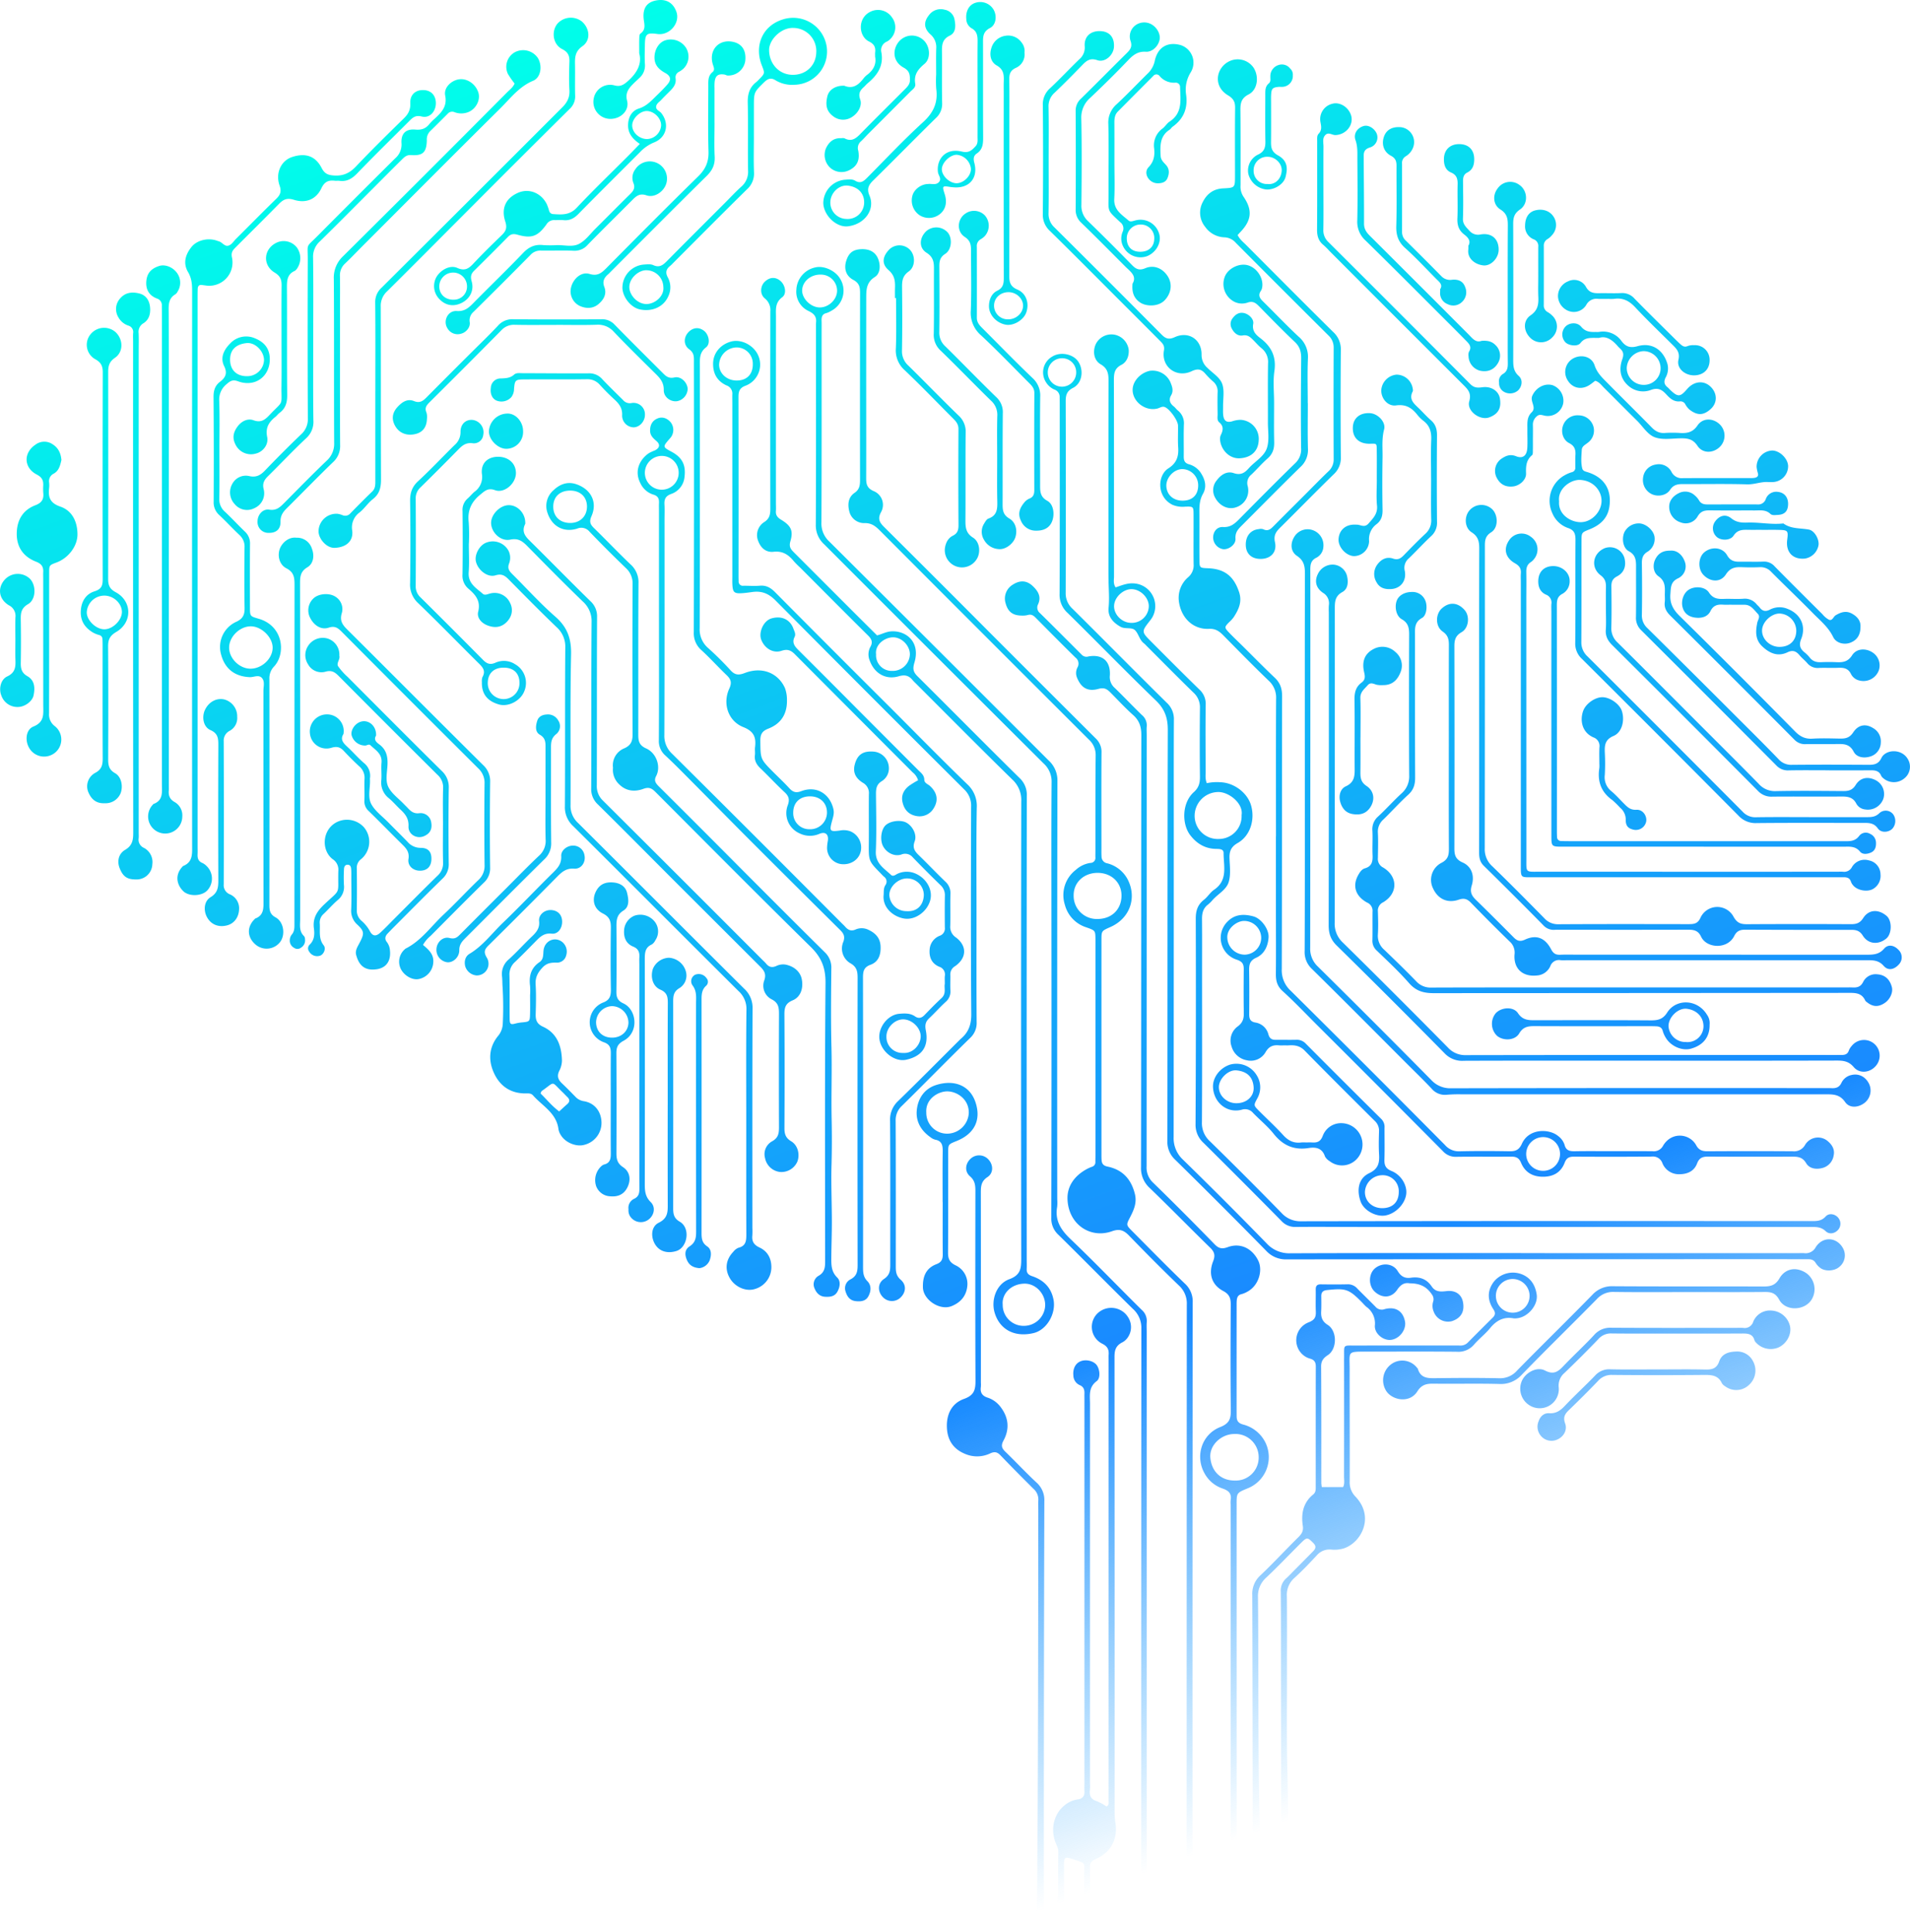 <svg xmlns="http://www.w3.org/2000/svg" xmlns:xlink="http://www.w3.org/1999/xlink" width="875.031" height="885.313" viewBox="0 0 875.031 885.313">
  <defs>
    <style>
      .cls-1 {
        fill-rule: evenodd;
        fill: url(#linear-gradient);
      }
    </style>
    <linearGradient id="linear-gradient" x1="660.848" y1="919" x2="338.621" y2="33.688" gradientUnits="userSpaceOnUse">
      <stop offset="0.054" stop-color="#169cfc" stop-opacity="0"/>
      <stop offset="0.3" stop-color="#198bff"/>
      <stop offset="0.302" stop-color="#198bff"/>
      <stop offset="1" stop-color="#00ffea"/>
    </linearGradient>
  </defs>
  <path class="cls-1" d="M605.786,919q0.038-31.752.071-63.5,0.014-112.007.071-224.012a11.083,11.083,0,0,0-3.585-8.794c-7.8-7.508-15.421-15.207-22.96-22.979-2.336-2.409-4.314-3.133-7.76-1.9-9.725,3.486-19.872-2.99-20.345-14.63-0.244-6.015,3.185-10.7,8.534-13.7a16.645,16.645,0,0,1,2.723-1.229,2.15,2.15,0,0,0,1.509-2.29c0.019-1.167.04-2.333,0.04-3.5q0-48.751,0-97.5c0-.333,0-0.667,0-1-0.056-3.908-.045-3.94-4.173-5.394a14.718,14.718,0,0,1-9.848-10.37,14.564,14.564,0,0,1,5.026-15.972,12.585,12.585,0,0,1,6.651-3.173,2.3,2.3,0,0,0,2.31-2.649c-0.012-1,.013-2,0.014-3,0.017-14.5-.054-29,0.115-43.5a9.511,9.511,0,0,0-3.173-7.423q-47.758-47.656-95.4-95.428c-1.988-1.99-3.838-3.753-7.194-3.7a6.987,6.987,0,0,1-7.084-5.3c-0.834-3.174-.6-6.513,2.4-8.564,2.331-1.6,2.506-3.62,2.5-6.041q-0.051-42.753.014-85.5c0-2.658-.315-4.547-3.1-6.031-3.521-1.877-4.374-5.378-3.157-8.972,1.158-3.421,3.017-4.863,6.546-5.078,3.843-.234,6.546,1.17,7.842,4.072,1.37,3.068,1.226,7.037-1.369,8.662-4.014,2.512-3.932,6.094-3.937,9.877q-0.029,23.5-.015,47c0,11.668.033,23.335-.013,35-0.011,2.778.193,4.814,3.444,6.214a6.8,6.8,0,0,1,3.345,9.682c-1.649,3.074-.617,4.73,1.489,6.823q24.468,24.3,48.787,48.755,24.024,24.042,48.089,48.041a8.424,8.424,0,0,1,2.66,6.608c-0.092,14.5-.037,29-0.03,43.5,0,1.333-.039,2.67.046,4a3.105,3.105,0,0,0,2.59,3.119,14.7,14.7,0,0,1,9.463,7.53c4.171,8.286.945,17.66-7.874,21.613-4.124,1.849-4.216,1.738-4.217,5.918q-0.015,49,0,98.005c0,1-.01,2,0.069,3,0.134,1.683.912,2.523,2.748,2.9,6.887,1.42,10.856,5.813,12.515,12.618,0.958,3.927-.479,7.207-2.148,10.452-1.862,3.62-1.992,3.595.943,6.542,7.993,8.029,15.911,16.137,24.079,23.984a10.956,10.956,0,0,1,3.59,8.732q-0.135,141.008-.061,282.014c0,2.16.144,4.32,0.221,6.48h-3Zm-40.77-485.392c-6.231.025-11,4.362-10.925,10.381a10.58,10.58,0,0,0,10.814,10.753c7.15,0.011,11.178-4.955,11.11-10.852C575.946,437.9,571.295,433.582,565.016,433.608ZM636.773,919c-0.454-8.15-.441-16.322-0.493-24.469-0.275-43.333-.172-86.669-0.352-130a11.416,11.416,0,0,1,3.827-9.159c5.917-5.615,11.454-11.627,17.262-17.359,1.531-1.512,2.41-2.868,2.064-5.176-0.831-5.541.106-10.648,4.757-14.428,1.223-1,1.158-2.314,1.158-3.638,0.006-18.334-.018-36.668.035-55,0.006-1.964-.674-3.017-2.562-3.571A8.416,8.416,0,0,1,659,654.309a8.793,8.793,0,0,1,2.722-14.755c2.86-1.113,3.43-2.444,3.314-5.049-0.148-3.327.021-6.666-.04-10-0.03-1.694.64-2.392,2.346-2.369,4.163,0.055,8.329.077,12.49-.021a5.679,5.679,0,0,1,4.332,2.079c2.7,2.716,5.444,5.393,8.133,8.122a3.79,3.79,0,0,0,4.312,1.161c5.052-1.3,8.362.982,9.273,5.621,0.746,3.8-2.55,8.09-6.518,8.485-3.489.347-7.534-2.913-7.27-6.573a9.279,9.279,0,0,0-3.889-8.572,21.181,21.181,0,0,1-1.745-1.785c-6.288-6.393-7.5-6.792-16.226-5.908-1.846.187-2.714,0.931-2.7,2.785,0.023,2.333.072,4.671-.048,7-0.136,2.653.422,4.555,2.995,6.177,4.4,2.774,4.385,11.051.03,13.877-1.9,1.235-3.069,2.594-3.051,5.169,0.125,17.833.073,35.668,0.09,53.5a14.851,14.851,0,0,0,.241,1.769h9.739c0.812-1.576.434-3.264,0.437-4.883q0.043-25.5.017-51c0-1-.017-2,0-3,0.14-6.678-.938-5.935,5.739-5.959,13.657-.048,27.315-0.018,40.972-0.02,2.165,0,4.33-.036,6.494.013a4.592,4.592,0,0,0,3.565-1.449q5.622-5.687,11.309-11.308c1.279-1.259,1.34-2.312.307-3.877-2.722-4.126-2.873-8.421.139-12.5a11.262,11.262,0,0,1,12.6-3.628c4.345,1.581,6.52,5.125,7.126,9.469,0.676,4.85-4.106,10.323-9.049,10.794a5.493,5.493,0,0,1-1.5.046c-4.578-.853-7.914.951-10.793,4.468-2.2,2.694-5.043,4.861-7.33,7.5a9.348,9.348,0,0,1-7.864,3.326c-13.655-.147-27.313-0.049-40.97-0.056-9.493,0-8.181-.283-8.194,7.931-0.029,17.167.085,34.335,0.023,51.5a9.309,9.309,0,0,0,2.713,7.078c8.774,9.3,2.624,20.944-5.348,23.62a14.772,14.772,0,0,1-5.886.567,7.66,7.66,0,0,0-6.6,2.7c-3.29,3.535-6.629,7.046-10.2,10.291a10.278,10.278,0,0,0-3.466,8.392c0.121,12.166.033,24.334,0.054,36.5,0.025,14.5-.2,29.008.188,43.5,0.636,23.826.2,47.654,0.521,71.478,0.011,0.828.144,1.655,0.22,2.482h-4c0.721-1.769.4-3.625,0.4-5.44q-0.019-55.752-.082-111.5c-0.012-13,.026-26-0.087-39a7.453,7.453,0,0,1,2.47-6.2c1.126-.985,2.14-2.1,3.194-3.165q4.571-4.619,9.133-9.244c1.228-1.241,1.556-2.353.1-3.8-2.643-2.633-2.88-2.756-5.533-.122-5.32,5.282-10.477,10.736-15.929,15.875a11.339,11.339,0,0,0-3.881,9.163c0.353,34.324-.059,68.653.756,102.978,0.356,14.993.118,30,.178,45,0.007,1.823.186,3.645,0.285,5.468h-3ZM754.958,619.687a7.723,7.723,0,1,0,8,7.195A7.794,7.794,0,0,0,754.958,619.687ZM625.778,919c0.077-1.827.222-3.654,0.222-5.482q0.018-95.257.01-190.516a11.477,11.477,0,0,1,.016-2c0.55-3.061-1.017-4.413-3.728-5.33a14.738,14.738,0,0,1-8.22-6.9c-4.434-7.846-1.368-17.884,7.153-21.24,4.059-1.6,4.9-3.66,4.861-7.554-0.182-16.166-.139-32.336-0.029-48.5,0.021-2.937-.577-4.774-3.459-6.3-5.282-2.8-6.868-7.91-4.6-13.643,1-2.532.679-4.184-1.282-6.1-9.3-9.067-18.375-18.361-27.714-27.386a12.13,12.13,0,0,1-4.05-9.571c0.116-66.006.043-132.012,0.139-198.018,0-3.79-.908-6.631-3.766-9.173-3.6-3.206-6.88-6.78-10.283-10.21-1.553-1.565-2.815-2.534-5.566-1.771-5.105,1.415-8.009-.615-9.857-5.15a5.559,5.559,0,0,1,.269-4.769,3.439,3.439,0,0,0-.911-4.37c-6.183-6.066-12.273-12.228-18.368-18.382-1.011-1.02-2-1.619-3.527-1.166a9.959,9.959,0,0,1-2.974.252c-3.981-.072-6.137-1.778-7.182-5.6a7.407,7.407,0,0,1,3.325-8.592c3.258-2.08,6.308-1.967,9.107.679,2.381,2.251,4.046,4.875,2.407,8.389a3.247,3.247,0,0,0,.922,4.026c6.407,6.315,12.757,12.687,19.115,19.052a2.949,2.949,0,0,0,3.049.78c6.475-1.139,10.244,2.2,9.815,8.79a6.557,6.557,0,0,0,2.284,5.664c4.185,4.058,8.188,8.3,12.376,12.358a6.088,6.088,0,0,1,2.251,5.231c-0.124,1.322-.021,2.665-0.021,4q0,98.76-.055,197.518a9.431,9.431,0,0,0,2.941,7.494q14.319,13.952,28.249,28.3c1.98,2.041,3.567,2.17,6.04,1.264,5.75-2.107,11.152.583,13.915,6.176,2.137,4.327.393,11.3-4.886,14.2a10.9,10.9,0,0,1-2.744,1.165c-1.624.368-2.088,1.488-2.21,2.9-0.071.828-.058,1.665-0.058,2.5q-0.008,24.252-.007,48.5c0,0.667.016,1.333,0.013,2-0.008,2.05.674,3.212,2.957,3.842A15.689,15.689,0,0,1,642.129,695a15.37,15.37,0,0,1-8.38,20.628c-4.986,2.062-5,2.062-4.994,7.355q0.008,98.009.022,196.017h-3Zm1.783-228.3c-5.911.088-11.294,5.143-10.853,10.76,0.468,5.971,4.394,10.512,11.105,10.572a10.532,10.532,0,0,0,11.048-10.574A10.654,10.654,0,0,0,627.561,690.7ZM584.795,919c0.076-1.661.22-3.322,0.22-4.982q0.016-135.771.093-271.541a11.646,11.646,0,0,0-3.889-9.121c-11.427-11.192-22.615-22.627-34.021-33.84a10.012,10.012,0,0,1-3.339-7.823q0.148-68.76.059-137.52c0-20.67-.085-41.341.073-62.009a11.193,11.193,0,0,0-3.709-8.732q-50.288-50.1-100.45-100.322a11.706,11.706,0,0,1-3.867-9.125c0.151-30.337.079-60.675,0.078-91.013a13.863,13.863,0,0,1,.032-1.5c0.29-2.676-.86-4.014-3.364-5.263a9.716,9.716,0,0,1-5.656-9.752,10.939,10.939,0,0,1,8.648-10.241c3.772-.947,9.007,1.333,11.229,4.891a10.407,10.407,0,0,1-3.876,14.988,9.277,9.277,0,0,1-2.255,1.043c-1.85.445-2.239,1.7-2.192,3.357,0.052,1.832.016,3.667,0.016,5.5,0,29,.051,58.009-0.082,87.013a11.162,11.162,0,0,0,3.567,8.759q50.3,50.078,100.469,100.294a12.318,12.318,0,0,1,4.08,9.556q-0.177,95.763-.088,191.528a20.478,20.478,0,0,1-.034,3.5c-1.093,6.24,1.683,10.516,6.1,14.73,11.088,10.572,21.694,21.65,32.6,32.415a6.723,6.723,0,0,1,2.342,5.692c-0.115,1.491-.02,3-0.02,4.5q0,134.522.01,269.041c0,1.994.143,3.988,0.22,5.982h-3ZM437.619,174.547c4.24,0.106,8.166-3.679,8.092-7.8a7.4,7.4,0,0,0-7.324-7.24c-4.543-.175-8.414,2.938-8.669,6.97C429.475,170.323,433.509,174.444,437.619,174.547ZM546.811,919c0.078-12.326.139-24.652,0.253-36.978,0.015-1.6-.787-2.856-1.309-4.243-2.317-6.163-.727-12.9,4.013-16.813a12.2,12.2,0,0,1,6.26-2.859c2.165-.281,3.171-1.562,3.015-3.786-0.082-1.161-.009-2.332-0.009-3.5q0-87.742,0-175.487c0-1-.035-2,0-3,0.067-1.779-.237-3.2-2.169-4.029a4.923,4.923,0,0,1-2.9-4.343c-0.316-3.1.9-5.611,3.336-6.587s5.854-.183,7.305,1.692c1.466,1.894,1.946,6,.033,7.418-3.831,2.848-3.054,6.618-3.055,10.315q-0.025,86.994-.012,173.988a21.545,21.545,0,0,1-.022,3c-0.381,2.683.5,4.356,3.244,5.187a22.622,22.622,0,0,1,4.311,2.393c1.439-.662.97-1.972,0.977-3.024,0.045-6.332.021-12.665,0.021-19q0-91.493,0-182.987c0-.666-0.032-1.336.02-2,0.19-2.388-.6-3.867-2.969-5.045a8.621,8.621,0,0,1-2.127-13.88,9.124,9.124,0,0,1,12.918.327c4.459,4.954,2.068,11.1-1.526,12.935-3.171,1.616-3.613,3.775-3.611,6.823q0.069,104.492.05,208.983a30.389,30.389,0,0,0,.384,4.462c1.1,7.388-2.023,13.377-9.03,16.49-1.8.8-2.672,1.61-2.65,3.566,0.112,9.992.164,19.986,0.238,29.979h-3c0.053-8.612.2-17.225,0.128-25.836-0.053-6.47,1.331-5.474-5.592-7.766-3.219-1.065-3.663-.785-3.667,2.795-0.01,10.269.083,20.538,0.135,30.807h-3Zm-10,0c0.617-1.437.38-2.957,0.4-4.444,0.66-62.987.6-125.978,0.684-188.968,0-1.5-.092-3.006.016-4.5a6.469,6.469,0,0,0-2.247-5.3c-5.074-5.052-10.124-10.132-15.078-15.3-1.5-1.56-2.737-1.831-4.765-.873a13.935,13.935,0,0,1-11.574.158c-5.229-2.176-7.952-6.181-8.22-11.948-0.289-6.2,2.244-11.2,7.817-13.19,4.677-1.671,5.3-4.171,5.279-8.4-0.138-29-.079-57.995-0.045-86.993,0-2.564-.234-4.673-2.479-6.617-2.656-2.3-2.121-6.054.545-8.281a5.751,5.751,0,0,1,8.035.725c2.127,2.4,2.227,6.1-.572,7.928-2.937,1.919-3.038,4.308-3.035,7.19q0.054,43.5.019,86.994a13.724,13.724,0,0,1-.012,2c-0.372,2.512.619,4.063,3.053,4.843a12.083,12.083,0,0,1,5.985,4.3c3.7,4.843,4.207,10.084,1.337,15.381-1.2,2.213-.862,3.468.812,5.084,4.793,4.627,9.33,9.523,14.206,14.057a10.774,10.774,0,0,1,3.692,8.715q-0.26,91.243-.226,182.487c0,4.98-.447,9.982.375,14.946h-4ZM646.782,416.87c0-21-.058-42,0.059-63a10.458,10.458,0,0,0-3.416-8.343c-7.095-6.8-13.958-13.841-20.863-20.836-1.808-1.832-3.546-3.038-6.452-2.888-7.361.382-12.962-5.127-13.849-12.908a12.477,12.477,0,0,1,4.3-10.748,7.144,7.144,0,0,0,2.492-6.082c-0.089-7.5.009-15-.027-22.5-0.019-3.828-.079-3.836-3.839-3.74a11.958,11.958,0,0,1-5.852-.86c-7.335-3.687-6.839-13.518-1.885-16.662,3.847-2.441,4.813-5.508,4.534-9.647-0.223-3.319-.018-6.665-0.079-10-0.044-2.393-3.953-7.769-6.141-8.495-1.193-.4-2.209.422-3.293,0.7-5.516,1.4-11.5-3.171-11.355-8.736,0.1-3.85,3.572-7.617,7.863-8.536a8.957,8.957,0,0,1,9.356,5.037c0.8,1.94,1.705,4,.392,6.219-1.2,2.03-.493,3.729,1.3,5.115,0.652,0.5,1.118,1.246,1.76,1.768a7.464,7.464,0,0,1,2.81,6.572c-0.172,4.827-.009,9.665-0.069,14.5-0.023,1.858.427,3.087,2.465,3.625a9.554,9.554,0,0,1,5.736,4.545c1.711,2.852,2.323,5.965.614,8.974-1.485,2.613-1.67,5.325-1.651,8.186,0.049,7.333-.027,14.666.031,22,0.03,3.759.111,3.759,3.956,3.911,7.608,0.3,11.792,3.685,14.2,10.905,1.51,4.522-.22,8.093-2.54,11.628a15.745,15.745,0,0,1-2.031,2.19c-2.169,2.215-2.224,2.446-.022,4.756,2.067,2.168,4.257,4.219,6.387,6.328,4.854,4.805,9.628,9.692,14.586,14.386,2.5,2.365,3.338,5.013,3.331,8.423-0.093,41.665-.006,83.33-0.154,124.994a12.716,12.716,0,0,0,4.132,10.009q35.5,35.172,70.678,70.673a8.28,8.28,0,0,0,6.527,2.848c7.656-.175,15.321-0.149,22.98-0.017,2.793,0.049,4.42-.632,5.7-3.47,3.235-7.177,12.607-6.9,16.622-3.5a8.048,8.048,0,0,1,2.9,3.966c0.687,2.791,2.529,3.034,4.885,2.992,5.327-.1,10.658-0.033,15.987-0.033,6.5,0,12.99-.044,19.484.028a4.783,4.783,0,0,0,4.822-2.58c3.891-6.508,12.177-5.607,15.159-.129,1.243,2.282,2.908,2.742,5.271,2.727q19.485-.127,38.97,0a5.745,5.745,0,0,0,5.651-2.956,6.868,6.868,0,0,1,10-1.984c2.212,1.728,3.726,3.991,3.064,6.906a6.989,6.989,0,0,1-5.5,5.783c-2.93.676-5.722,0.021-7.083-2.279-1.725-2.915-3.954-3.019-6.707-3.007q-18.985.081-37.971-.026c-2.536-.018-4.246.364-5.291,3.131-1.29,3.416-4.214,4.9-7.923,4.943a8.089,8.089,0,0,1-7.947-4.984,4.575,4.575,0,0,0-4.873-3.1c-11.823.123-23.648,0.1-35.472,0.034-2.211-.012-3.55.393-4.473,2.81-1.622,4.251-4.987,6.345-9.712,6.4-4.9.056-8.423-1.992-10.258-6.4-0.967-2.324-2.352-2.834-4.575-2.814-8.326.074-16.655-.042-24.98,0.074a7.734,7.734,0,0,1-6.147-2.483q-29.024-29.259-58.219-58.348c-5.061-5.062-9.986-10.277-15.29-15.072-2.547-2.3-3.142-4.788-3.111-7.934,0.094-9.5.021-19,.018-28.5q0-17.25,0-34.5h0.015ZM761.413,562.238a7.7,7.7,0,0,0,7.264,7.87,7.725,7.725,0,1,0,.354-15.431A7.776,7.776,0,0,0,761.413,562.238ZM611.143,255.877a7.427,7.427,0,0,0-7.245-7.267c-3.857.014-7.518,3.913-7.338,7.814,0.187,4.044,3.283,6.738,7.644,6.652C608.64,262.989,611.229,260.3,611.143,255.877Zm-37.826,46.932c2.584-.84,5.107-1.983,8.026-1.844a10.429,10.429,0,0,1,8.83,15.479,12.9,12.9,0,0,1-1.137,1.637c-3.916,5.014-3.943,5.049.7,9.7,7.294,7.31,14.573,14.637,21.974,21.838a8.84,8.84,0,0,1,2.878,7.023c-0.139,10.165-.056,20.333-0.017,30.5,0.007,1.641-.3,3.323.524,5.379a21.591,21.591,0,0,1,6.119-.437c6.375,0.174,12.565,4.875,14.192,10.734,1.824,6.569-.458,13.863-6.147,17.1-3.165,1.8-3.889,3.921-3.76,7.161,0.146,3.645.647,7.558-.431,10.892-1.094,3.385-4.865,5.323-7.3,8.048a15.82,15.82,0,0,1-2.127,2.11c-2.219,1.686-2.767,3.946-2.743,6.606,0.074,8.332.024,16.666,0.024,25,0,22.666.066,45.333-.063,68a11.15,11.15,0,0,0,3.6,8.789q16.614,16.248,32.851,32.88a11.6,11.6,0,0,0,9.119,3.829q101.675-.171,203.35-0.082h29.978c2.483,0,4.813.151,6.84-2.1,1.567-1.737,4.335-1.148,5.732.535a4.233,4.233,0,0,1,.049,5.5c-1.445,1.725-4.041,2.354-5.744.707-2.264-2.189-4.817-1.933-7.447-1.933q-102.425-.012-204.85-0.013c-10.159,0-20.318-.108-30.476-0.015a8.426,8.426,0,0,1-6.588-2.748q-17.713-17.975-35.647-35.729a11.174,11.174,0,0,1-3.687-8.743q0.243-47,.094-94c-0.008-3.617.852-6.441,3.782-8.7,1.695-1.31,2.841-3.369,4.6-4.555,6.478-4.377,4.345-10.912,4.367-16.843,0.008-1.943-2-1.856-3.507-1.889-5.02-.109-8.828-2.432-11.823-6.358-3.751-4.919-3.9-14.657,1.715-19.669,2.255-2.013,2.813-4.184,2.782-7.017q-0.177-15.748,0-31.5A8.965,8.965,0,0,0,609,351.035c-7.279-7.09-14.409-14.332-21.6-21.516a10.263,10.263,0,0,0-1.072-1.046c-2.1-1.555-2.454-4.391-4.1-6.022-1.548-1.531-4.479-.389-6.621-1.579-3.471-1.929-5.911-4.654-5.51-8.714,0.42-4.267.036-8.47-.034-12.7-0.054-3.333-.032-6.666-0.032-10,0-27-.036-54,0.044-81,0.01-3.312-.214-5.892-3.611-7.863-3.185-1.848-3.738-6.078-2.18-9.346a7.982,7.982,0,0,1,8.8-4.167,8.141,8.141,0,0,1,6.244,6.959c0.161,2.792-.9,5.551-3.365,6.81-3.118,1.592-3.445,3.88-3.437,6.91,0.073,30,.032,60,0.055,90C572.579,299.379,572.156,301.094,573.317,302.809Zm57.714,104.35c0.918-5.451-5.99-10.773-10.842-10.586a10.922,10.922,0,0,0-10.664,11.319,10.594,10.594,0,0,0,11.148,10.185A10.435,10.435,0,0,0,631.031,407.159Zm-42.544-95.1c0.447-3.9-3.188-8.051-7.373-8.424-3.913-.35-8.194,3.378-8.485,7.389-0.281,3.854,3.141,7.657,7.2,8A7.815,7.815,0,0,0,588.487,312.057Zm181.328,295.78H886.267c0.833,0,1.668-.044,2.5.007a5.192,5.192,0,0,0,5.3-2.744c3.228-5.085,9.672-4.68,12.5.51a6.763,6.763,0,0,1-1.7,8.533c-2.187,1.946-6.52,2.2-8.766.426a8.063,8.063,0,0,1-2.018-2.178c-0.9-1.552-2.218-1.795-3.811-1.776-3.664.043-7.328-.006-10.993-0.006q-113.7,0-227.4.081a12.229,12.229,0,0,1-9.614-3.958q-20.652-21.057-41.7-41.727a11.137,11.137,0,0,1-3.529-8.784c0.091-62.685,0-125.371.186-188.056,0.016-5.58-1.382-9.59-5.462-13.522-13.675-13.18-26.9-26.828-40.45-40.14a11.126,11.126,0,0,1-3.661-8.746c0.132-28.508.073-57.017,0.07-85.525,0-1.5-.006-3-0.043-4.5a3.5,3.5,0,0,0-2.246-3.5,8.44,8.44,0,0,1-4.079-3.533,8.328,8.328,0,0,1,3.008-11.683c3.827-2.349,9.722-1.093,11.985,2.553,2.478,3.993,1.585,9.743-2.5,11.816-2.956,1.5-3.4,3.371-3.394,6.248q0.119,43.761-.008,87.523a9.531,9.531,0,0,0,3.118,7.434c14.44,14.305,28.694,28.8,43.174,43.063a10.088,10.088,0,0,1,3.281,7.9c-0.09,16.49-.05,32.98-0.05,49.471q0,70.761-.059,141.523a13.417,13.417,0,0,0,4.352,10.54q19.323,18.849,38.162,38.192a13.98,13.98,0,0,0,10.937,4.622c38.816-.149,77.633-0.086,116.45-0.086v0.014ZM555.25,204.045a6.378,6.378,0,0,0-6.481-6.214A6.513,6.513,0,1,0,555.25,204.045ZM464.021,324.806c2.342-.6,4.16-1.685,6.422-1.84,6.822-.468,13.571,4.785,10.7,14.305-0.881,2.92-.517,4.337,1.421,6.264,15.594,15.5,31.053,31.138,46.708,46.576a10.522,10.522,0,0,1,3.36,8.308q-0.125,106.242-.043,212.485c0,1.333.058,2.669-.006,4-0.091,1.879.49,2.812,2.526,3.5,5.174,1.743,8.725,5.149,9.782,10.883,1.145,6.208-3.035,13.725-9.19,15.182-8.786,2.079-15.521-1.716-17.8-9.325-1.738-5.8.721-13.181,6.715-15.368,5.149-1.879,5.471-4.9,5.464-9.37q-0.147-104.744.011-209.487A12.722,12.722,0,0,0,526,390.856c-14.882-14.559-29.525-29.362-44.252-44.079a18.8,18.8,0,0,1-1.4-1.43c-1.729-2.151-3.553-2.648-6.44-1.8-6.017,1.768-11.2-1.424-13.288-7.324a7.28,7.28,0,0,1,.391-6.242c1.176-2.133.49-3.541-1.144-5.158-10.42-10.309-20.737-20.723-31.09-31.1a39.208,39.208,0,0,1-2.821-2.829c-2.423-2.983-5.093-4.873-9.348-4.4-3.5.386-5.908-1.782-7.1-5.1a7.086,7.086,0,0,1,2.652-8.4c2.628-1.594,2.97-3.57,2.966-6.2q-0.067-45.246.01-90.493a6.786,6.786,0,0,0-2.565-5.922c-2.329-1.951-2.036-5.622-.005-7.586,2.255-2.181,4.889-2.34,7.157-.431,2.216,1.864,3.072,5.86.865,7.5-3.382,2.513-2.875,5.709-2.877,8.963q-0.029,42.747-.014,85.494c0,1.167.08,2.339-.012,3.5-0.151,1.906.74,2.985,2.335,3.954,4.509,2.742,5.755,4.947,4.3,9.9-0.755,2.578.215,3.693,1.625,5.1q13.068,13.082,26.143,26.156C456.089,316.927,460.1,320.907,464.021,324.806Zm57.57,306.646a9.557,9.557,0,0,0,9.721,9.7,9.749,9.749,0,0,0,9.737-9.32c0.127-5.3-4.3-10.169-9.617-10.016C525.315,621.99,521.121,626.521,521.591,631.452ZM463.572,333.475a7.148,7.148,0,0,0,7.366,7.6,7.852,7.852,0,0,0,8.124-7.589c0-4.129-3.93-8.054-8.092-7.786C467.147,325.946,463.038,329.222,463.572,333.475ZM152.744,296.493V421.516c0,1.167.048,2.336-.009,3.5-0.088,1.8.279,3.268,2.169,4.044a6.718,6.718,0,0,1,2,1.45,7.973,7.973,0,0,1,.239,11.185c-2.447,2.607-8.362,2.872-10.991.274-2.752-2.72-4.062-7.118-.419-11.125a1.232,1.232,0,0,1,.341-0.36c4.56-1.8,4.169-5.624,4.166-9.532q-0.069-127.023,0-254.046c0-3.018-.237-5.807-1.866-8.56-2.418-4.089-1.185-8.1,1.608-11.543,2.6-3.212,7.807-4.282,11.782-2.779,0.309,0.117.637,0.186,0.946,0.305,1.379,0.537,2.413,2.214,3.886,1.96,1.649-.285,2.583-2,3.755-3.167,6.146-6.107,12.208-12.3,18.424-18.335,1.883-1.828,2.481-3.392,1.534-6.073-1.968-5.568.537-11.356,5.723-13.078,5.932-1.97,10.642-.63,13.528,5,1.358,2.651,2.935,3.285,5.712,3.465,4.214,0.272,7.177-1.129,10.057-4.169,7.1-7.5,14.473-14.739,21.861-21.955,2.042-1.995,3.146-3.974,3-6.958-0.176-3.61,1.991-5.807,5.169-6.039,3.866-.283,6.437,1.989,6.54,5.777,0.107,3.952-2.791,7.237-6.456,6.315-2.74-.689-4.02.351-5.579,1.915-8,8.024-16.119,15.933-23.969,24.1-2.394,2.491-4.8,3.934-8.249,3.445-0.654-.092-1.339.048-2-0.031-2.912-.349-4.759.409-6.188,3.452-2.359,5.022-7.023,7.046-12.618,5.27-3.233-1.026-4.91-.06-6.91,1.975-6.538,6.656-13.173,13.217-19.763,19.821-1.284,1.286-2.192,2.324-1.671,4.685a10.651,10.651,0,0,1-11.84,12.813c-0.657-.1-1.319-0.168-1.978-0.255-1.3-.172-1.832.551-1.88,1.705-0.063,1.5-.058,3-0.058,4.5Q152.743,233.481,152.744,296.493Zm190.3,88.933a8.4,8.4,0,0,1,5.222-8.9c3.225-1.456,3.775-3.5,3.761-6.633q-0.151-34.248,0-68.5a9.476,9.476,0,0,0-3.117-7.479q-8.464-8.138-16.6-16.611a4.831,4.831,0,0,0-5.669-1.419c-6.234,1.959-11.62-1.1-13.615-7.264a9.527,9.527,0,0,1,2.842-10.393c2.853-2.695,6.384-4.1,10.524-2.634,6.622,2.344,9.62,8.177,6.811,14.579-1.12,2.551-.577,3.8,1.154,5.486,5.6,5.46,10.987,11.151,16.652,16.546a10.925,10.925,0,0,1,3.723,8.726c-0.164,23-.053,46-0.1,69,0,2.958.145,5.123,3.586,6.659,4.769,2.129,6.906,8.376,4.577,12.71-1.082,2.015-.195,3.249,1.26,4.7q19.488,19.371,38.842,38.878c12.357,12.373,24.692,24.768,37.135,37.054a9.6,9.6,0,0,1,3.043,7.517c-0.111,11.988-.253,23.984.056,35.966,0.282,10.987-.142,21.968.084,32.958,0.142,6.953.143,13.964-.052,20.952-0.242,8.643.141,17.3,0.154,25.953,0.008,5.494-.2,10.988-0.245,16.482-0.028,3.314-.1,6.5,2.677,9.225,1.724,1.693,1.306,4.375.1,6.538-1.232,2.208-3.377,2.432-5.649,2.3-2.518-.15-3.963-1.764-4.8-3.817a4.487,4.487,0,0,1,1.768-5.748c3.13-1.742,3.073-4.324,3.072-7.211-0.025-42.331-.2-84.664.172-126.993,0.061-6.935-1.863-11.7-6.741-16.493-23.888-23.461-47.459-47.245-71.107-70.951-1.649-1.652-2.916-2.477-5.57-1.5-3.821,1.406-7.833,1.189-11.108-2.059A9.069,9.069,0,0,1,343.049,385.426ZM323.6,258.467c-4.868-.066-7.944,2.812-7.918,7.41,0.025,4.387,2.973,7.3,7.516,7.416,4.652,0.124,7.932-2.981,7.933-7.508C331.135,261.428,328.152,258.529,323.6,258.467Zm40.513,60.35v-51c0-1.167-.055-2.336.008-3.5,0.11-2.027-.345-3.389-2.662-4.037a9.709,9.709,0,0,1-5.839-5.164c-3.162-6.061.138-11.352,3.982-13.87a26.825,26.825,0,0,1,2.709-1.233c2.09-1.054,2.471-2.653.713-4.19-1.558-1.361-2.98-2.565-2.981-4.868,0-2.664,1.076-4.564,3.406-5.548,2.164-.915,4.492-0.185,6.16,1.929a5.714,5.714,0,0,1,.107,6.5,8.592,8.592,0,0,1-.629.773c-3.339,3.831-3.339,3.831.831,6.076,4.859,2.618,6.574,6.071,5.9,11.494a9.075,9.075,0,0,1-6.115,7.828c-2.59.949-3.214,2.412-3.076,4.842,0.132,2.326.027,4.665,0.027,7,0,32.832.054,65.663-.075,98.494a11.119,11.119,0,0,0,3.594,8.733Q409,417.652,447.6,456.446c0.588,0.589,1.213,1.147,1.761,1.771,1.316,1.5,2.69,2.28,4.8,1.353a6.975,6.975,0,0,1,5.81.079c3.21,1.477,5.449,3.66,5.659,7.5,0.211,3.856-.866,7.21-4.587,8.557-3.285,1.188-3.466,3.271-3.462,6.121q0.086,66.248.024,132.493c0,2.364.128,4.46,2,6.373,1.947,1.987,1.671,4.681.4,6.984-1.2,2.169-3.427,2.392-5.7,2.157-2.735-.283-4-2.089-4.722-4.488a4.552,4.552,0,0,1,2.331-5.522c2.887-1.533,3.212-3.694,3.208-6.552q-0.1-65.746-.008-131.493c0-2.8-.253-4.923-3.078-6.627a7.817,7.817,0,0,1-3.462-9.96c0.838-2.288.249-3.7-1.341-5.28q-20.571-20.388-41.046-40.875c-8.828-8.832-17.578-17.743-26.384-26.6-4.225-4.249-8.408-8.548-12.793-12.628a8.671,8.671,0,0,1-2.946-7C364.167,354.815,364.117,336.816,364.116,318.817Zm-6.459-68.772a7.736,7.736,0,0,0,7.155,7.985,7.742,7.742,0,1,0,.574-15.461A7.784,7.784,0,0,0,357.657,250.045ZM305.088,489.371a30.789,30.789,0,0,0-.027-4c-0.584-4.447.406-8.213,4.305-10.852,1.977-1.338,1.636-3.426,1.866-5.4,0.511-4.389,5.053-6.446,8.461-3.932a5.712,5.712,0,0,1,1.9,6.265,4.3,4.3,0,0,1-4.451,3.283c-2.428-.044-4.381.169-6.26,2.13-2.209,2.306-3.485,4.552-3.276,7.874,0.283,4.482.161,9,.031,13.5-0.079,2.718.46,4.53,3.316,5.841,6.513,2.988,8.552,8.815,8.718,15.561a10.7,10.7,0,0,1-1.28,4.774c-1.15,2.454-.389,4.077,1.371,5.723,2.067,1.933,4.03,3.978,6.019,5.994a6.511,6.511,0,0,0,3.823,2.073c5.169,0.8,8.081,4.917,8.177,9.729a10.342,10.342,0,0,1-7.807,10.262c-3.648,1.071-8.675-.927-10.786-4.388a7.2,7.2,0,0,1-1.116-2.735c-0.9-7.447-7.369-10.655-11.66-15.514-1.013-1.146-2.442-.882-3.751-0.9-6.7-.094-11.443-3.469-14.132-9.316-2.665-5.8-2.355-11.727,1.763-16.888a9.294,9.294,0,0,0,2.27-5.836,153.418,153.418,0,0,0-.11-16.981c-0.118-1.493-.051-3-0.225-4.489a8.7,8.7,0,0,1,3.149-7.959c3.686-3.366,7.028-7.109,10.65-10.55,2.021-1.919,3.527-3.834,3.175-6.868-0.35-3.018,2.64-5.493,5.965-5.089,2.959,0.36,4.648,2.46,4.58,5.512-0.065,2.964-1.967,5.58-4.772,5.266-3.375-.379-5.215,1.336-7.2,3.361-3.148,3.209-6.286,6.431-9.537,9.534a7.629,7.629,0,0,0-2.623,6.139c0.165,6.663.017,13.333,0.1,20,0.03,2.417.458,2.751,2.622,2.144a19.88,19.88,0,0,1,3.416-.553c3.054-.317,3.215-0.462,3.3-3.712,0.083-3,.018-6,0.018-9h0.015ZM318.4,542.915c1.248-1.139,2.424-2.26,3.652-3.321,1.285-1.11,1.252-2.176.058-3.315-0.715-.682-1.367-1.429-2.084-2.109-5.564-5.28-3.226-5.067-9.643-.594a3.3,3.3,0,0,0-.51,1.122C312.625,537.358,315.074,540.458,318.4,542.915ZM422.749,354.493c0.11,6.548-2.908,10.843-8.547,13.037-2.8,1.091-3.678,2.575-3.648,5.5,0.086,8.4-.042,8.4,5.828,14.3,2.47,2.479,5.04,4.866,7.395,7.448,1.637,1.8,3.034,2.351,5.575,1.384,6.851-2.605,13.044,1.154,14.673,8.224,0.456,1.981-.144,3.67-0.6,5.35-1.289,4.758-1.1,5.092,3.534,4.491a8.99,8.99,0,0,1,4.9.366,8.043,8.043,0,0,1,4.615,9.467c-0.967,3.7-4.746,6.044-8.925,5.529a7.457,7.457,0,0,1-6.421-7.618,18.777,18.777,0,0,1,.339-2.95c0.485-2.98-1.023-4.452-3.819-3.311a10.764,10.764,0,0,1-9.131-.209,10.123,10.123,0,0,1-5.415-12.827c0.97-2.6.535-4.208-1.448-6.038-3.793-3.5-7.278-7.331-11.02-10.889-1.819-1.73-2.886-3.563-2.56-6.137,0.145-1.149-.1-2.346.046-3.5,0.562-4.485-.424-7.334-5.371-9.284-6.918-2.728-9.6-10.735-6.426-17.629,1.376-2.983.618-4.426-1.369-6.321-3.856-3.68-7.422-7.669-11.349-11.266a10.237,10.237,0,0,1-3.537-8.3q0.16-56.763.072-113.525c0-3.667-.021-7.335-0.008-11,0.008-2.017-.144-3.6-2.186-5.085-2.61-1.9-2.52-5.3-.588-7.529,2.165-2.494,5.041-2.811,7.5-.827,2.146,1.734,2.962,5.856.8,7.509-3.149,2.405-2.8,5.416-2.8,8.538-0.01,40.01.044,80.02-.087,120.029a11.2,11.2,0,0,0,3.873,9.182c3.589,3.225,7.031,6.642,10.282,10.208,2.014,2.209,3.717,2.294,6.48,1.234,8.316-3.192,15.478.29,18.434,6.92A15.532,15.532,0,0,1,422.749,354.493Zm10.729,44.06c-4.82-.07-7.874,2.842-7.857,7.49a7.326,7.326,0,0,0,7.472,7.571,7.663,7.663,0,0,0,7.989-7.7C441.067,401.6,437.983,398.618,433.478,398.553Zm76.115,53.3c0,16.667-.058,33.335.053,50a9.321,9.321,0,0,1-3.017,7.442c-10.493,10.233-20.724,20.734-31.172,31.013a8.908,8.908,0,0,0-2.907,6.99c0.1,22.168.064,44.336,0.055,66.5,0,2.343.088,4.341,2.231,6.2,2.805,2.431,2.431,5.88-.181,8.3a5.687,5.687,0,0,1-8.033-.384c-2.349-2.489-2.411-6.264.617-8.273,2.786-1.848,2.843-4.1,2.84-6.808-0.028-21.835.076-43.67-.084-65.5a11.621,11.621,0,0,1,3.7-9.21c9.43-9.174,18.685-18.529,28.007-27.814,0.236-.235.47-0.474,0.724-0.689,3.5-2.96,4.8-6.483,4.764-11.29-0.253-31.667-.164-63.337-0.076-95a10.124,10.124,0,0,0-3.133-7.929q-43.384-43.188-86.508-86.639c-3.19-3.225-6.395-4.417-10.611-3.832-1.483.206-2.969,0.418-4.461,0.524-3.8.271-4.47-.305-4.659-3.959-0.061-1.164-.017-2.333-0.017-3.5q0-39.751,0-79.5c0-1.334-.039-2.667-0.012-4a3.965,3.965,0,0,0-2.653-4.221c-4.108-1.874-6.17-5.168-6.154-9.933,0.016-4.908,3.361-8.767,8.094-10.125,4.434-1.273,9.622,1.239,11.982,5.17a10.355,10.355,0,0,1-5.028,14.953c-2.788.977-3.42,2.491-3.414,5.143q0.086,41.252.023,82.5c0,0.667.03,1.333,0.051,2a1.9,1.9,0,0,0,2.185,2.077c2.5-.019,5.012.194,7.49-0.022,2.934-.257,4.953.892,6.983,2.937q26.406,26.607,52.976,53.053c11.661,11.665,23.195,23.463,35.052,34.925a13.429,13.429,0,0,1,4.4,10.911C509.438,419.852,509.594,435.856,509.593,451.857ZM407.1,200.447a7.424,7.424,0,0,0-7.49-7.583,8.2,8.2,0,0,0-7.949,7.914c0.033,4.157,3.692,7.358,8.291,7.254C404.493,207.928,407.175,205.082,407.1,200.447ZM813.977,486.1h93.41c1.166,0,2.334-.053,3.5.01,2.126,0.114,3.758-.264,4.885-2.5A6.375,6.375,0,0,1,922.4,480.1c3.337,0.261,5.6,2.236,6.54,5.849,0.626,2.4-.812,5.609-3.242,7.246-2.939,1.978-5.478,1.864-8.225-.376a2.345,2.345,0,0,1-.72-0.684c-1.7-3.8-4.965-3.542-8.37-3.539q-94.658.079-189.315,0.127c-4.654.01-8.137-.971-11.315-4.6-4.6-5.253-9.736-10.039-14.771-14.892a5.942,5.942,0,0,1-2.025-4.81c0.105-4.33,0-8.664.059-13A4.084,4.084,0,0,0,688.5,447.2c-5.408-2.973-6.744-7.724-4.067-12.54,0.743-1.336,1.629-2.714,3.094-3.133,3.326-.953,3.626-3.293,3.5-6.191-0.163-3.658.116-7.337-.07-10.992a7.692,7.692,0,0,1,2.647-6.591c3.669-3.386,6.994-7.145,10.672-10.521a10.281,10.281,0,0,0,3.534-8.318c-0.13-21.493-.1-42.988-0.021-64.482,0.01-3.019-.375-5.33-3.39-7.041-2.605-1.478-3.351-5.643-2.283-8.509,0.907-2.432,3.678-3.967,6.894-3.971a6.27,6.27,0,0,1,6.054,3.636c1.221,2.43.839,7.05-1.362,8.257-3.619,1.984-3.228,5-3.227,8.117,0.006,21.661-.035,43.322.063,64.982,0.014,3.2-.692,5.673-3.17,7.915-3.946,3.569-7.5,7.571-11.325,11.278a7.448,7.448,0,0,0-2.577,6.154c0.2,3.821.059,7.662,0.01,11.493a4.4,4.4,0,0,0,2.395,4.416c6.85,4.11,6.864,11.842.025,15.924a4.219,4.219,0,0,0-2.414,4.323c0.1,3.5.212,7.009-.018,10.493a8.429,8.429,0,0,0,3,7.013c4.91,4.742,9.838,9.471,14.571,14.385a8.884,8.884,0,0,0,7.033,2.86c24.809-.09,49.618-0.054,74.427-0.055h21.479ZM660,382.837c0-28.663-.037-57.326.047-85.988,0.01-3.461-.253-6.2-3.6-8.441-3.087-2.066-3.166-5.835-1.177-8.922a7.112,7.112,0,0,1,8.245-2.942,7.322,7.322,0,0,1,4.98,7.742,5.948,5.948,0,0,1-3.095,4.872c-2.931,1.376-2.9,3.631-2.888,6.2,0.047,12.332.021,24.663,0.021,37q0,67.742-.072,135.482a11.125,11.125,0,0,0,3.573,8.752q26.118,25.8,51.91,51.935a11.751,11.751,0,0,0,9.186,3.767q85.926-.165,171.853-0.064c0.666,0,1.334-.039,2,0.006,2.122,0.144,3.846-.193,4.886-2.473a6.519,6.519,0,0,1,4.6-3.548c3.433-.807,6.543.86,8.115,4.238a7.177,7.177,0,0,1-2.084,8.48c-2.849,2.269-6.944,2.623-8.966-.318-2.627-3.822-5.993-3.538-9.625-3.538q-82.929,0-165.859,0a64.757,64.757,0,0,0-6.971.185,7.9,7.9,0,0,1-7.036-2.853c-3.777-3.992-7.737-7.81-11.623-11.7-14.365-14.376-28.675-28.81-43.152-43.072a10.5,10.5,0,0,1-3.343-8.312C660.05,440.5,660,411.666,660,382.837Zm65.97-7.025c0-15.5-.026-30.993.025-46.489,0.008-2.6-.328-4.542-2.845-6.283-3.39-2.347-3.354-7.907-.4-10.582,3.537-3.2,7.432-2.725,10.465.745,2.448,2.8,1.942,8.2-1.4,10.133-2.806,1.625-3.309,3.585-3.3,6.476q0.116,46.237,0,92.477c-0.008,3.112.488,5.105,3.769,6.555,4.048,1.789,5.6,5.953,4.177,10.571-0.893,2.906-.073,4.614,1.853,6.492,5.84,5.7,11.607,11.467,17.356,17.255,1.557,1.567,2.871,2.11,5.2,1.028,5.149-2.393,9.178-.88,11.952,4.407,1.033,1.969,2.148,2.615,4.2,2.525,2.825-.125,5.659-0.029,8.49-0.029q65.686,0,131.373.015c3.157,0,6.043.094,8.5-2.767,1.863-2.171,4.583-1.593,6.578.521a4.735,4.735,0,0,1,.181,6.715c-2.173,2.385-4.911,2.982-6.954.646-2.226-2.546-4.733-2.6-7.582-2.6q-68.932.029-137.867,0.012a22.56,22.56,0,0,1-2.5-.013,4.164,4.164,0,0,0-4.749,2.669,7.192,7.192,0,0,1-6.212,4.338c-6.448.678-10.684-3.083-10.207-9.6a6.806,6.806,0,0,0-2.3-6.038q-8.966-8.7-17.645-17.684c-1.7-1.755-3.2-2.251-5.6-1.42-5.187,1.8-9.6-.311-11.831-5.252a8.771,8.771,0,0,1,3.84-11.591c3.239-1.634,3.487-3.764,3.47-6.746C725.92,406.8,725.966,391.308,725.966,375.812Zm-423.1-102.57a1.4,1.4,0,0,1-.039.5c-2.071,4.124.738,6.364,3.258,8.859,8.877,8.79,17.611,17.727,26.552,26.451a9.37,9.37,0,0,1,3.113,7.409c-0.122,25.667-.035,51.334-0.117,77a9.053,9.053,0,0,0,2.819,7.056q36.666,36.48,73.192,73.1a17.6,17.6,0,0,1,1.408,1.418c1.277,1.607,2.632,2.188,4.739,1.275a7.172,7.172,0,0,1,4.35-.671c3.816,0.781,6.648,3.183,7.364,6.564,0.872,4.114-.428,8.271-4.125,9.8-3.338,1.382-3.818,3.375-3.8,6.482q0.161,26,.011,52c-0.012,2.694.5,4.544,3.08,6.095,3.127,1.877,4.059,6.056,2.849,9.291a7.971,7.971,0,0,1-8.021,4.77,7.882,7.882,0,0,1-6.793-6.361,6.708,6.708,0,0,1,3.264-7.7c2.934-1.634,3.136-3.8,3.125-6.6q-0.1-25.749,0-51.5c0.01-2.932-.1-5.278-3.342-6.926a6.975,6.975,0,0,1-3.425-8.616c1.2-3.363-.392-4.937-2.285-6.826q-19.984-19.949-39.958-39.906c-11.306-11.309-22.543-22.689-33.926-33.92a9.476,9.476,0,0,1-3.095-7.433c0.122-25.333-.025-50.668.171-76a12.006,12.006,0,0,0-4.019-9.579c-8.625-8.333-17.046-16.877-25.462-25.423-2.206-2.24-4.163-3.683-7.775-2.925-4.367.916-8.64-3.2-8.778-7.507-0.126-3.891,3.948-8.143,7.927-8.274C299.263,265.008,302.888,268.8,302.864,273.242ZM818.222,519.648c-28.475,0-56.951-.046-85.426.059a11.025,11.025,0,0,1-8.779-3.445q-24.531-24.918-49.476-49.425c-2.751-2.711-3.622-5.553-3.615-9.293q0.142-71.739.063-143.479a27.984,27.984,0,0,1,.018-3,5.577,5.577,0,0,0-2.727-5.791c-3.372-2.348-3.882-5.535-2.23-8.742a7.5,7.5,0,0,1,6.892-4.163,6.927,6.927,0,0,1,6.316,4.912c0.736,2.891.647,6.182-2.053,7.661-3.585,1.965-3.466,4.821-3.465,8.01q0.023,71.738-.059,143.476a11.734,11.734,0,0,0,3.822,9.189q24.209,23.842,48.069,48.037a10.664,10.664,0,0,0,8.3,3.463q84.675-.135,169.351-0.07c0.833,0,1.666-.023,2.5-0.006,1.605,0.033,2.941-.264,3.522-2.078a6.675,6.675,0,0,1,1.328-2.094,7.173,7.173,0,1,1,11.015,9.186c-2.641,3.118-7.408,3.731-10.105.553-2.29-2.7-4.736-3.01-7.832-3Q860.936,519.71,818.222,519.648ZM404.1,546.882c0-16.83-.115-33.66.089-50.487a11.021,11.021,0,0,0-3.7-8.693c-25.276-25.128-50.4-50.408-75.688-75.523a11.658,11.658,0,0,1-3.785-9.148c0.154-24.16-.02-48.322.175-72.481a11.961,11.961,0,0,0-4.024-9.564c-7.452-7.144-14.689-14.514-21.946-21.859-1.743-1.763-3.218-2.7-6.024-1.832-3.59,1.109-7.97-2.343-8.927-6.255-0.757-3.092,1.473-7.37,4.511-8.651a8.191,8.191,0,0,1,10.351,3.534,7.166,7.166,0,0,1,.358,5.827c-0.974,2.449.1,3.662,1.583,5.129,6.505,6.449,12.645,13.309,19.531,19.316,5.5,4.8,7.4,10.032,7.242,17.324-0.481,22.984-.113,45.985-0.246,68.979a10.64,10.64,0,0,0,3.483,8.287c25.39,25.248,50.648,50.629,76.047,75.867a11.769,11.769,0,0,1,3.856,9.164c-0.138,33.491-.08,66.983-0.081,100.475a33.975,33.975,0,0,1-.019,3.5c-0.277,2.669.74,4.282,3.256,5.448,3.6,1.667,5.387,4.775,5.468,8.78a10.424,10.424,0,0,1-7.746,10.31c-3.926,1.15-8.766-.927-11.139-4.78-2.566-4.168-2.064-8.678,1.427-12.315a5.76,5.76,0,0,1,2.314-1.839c3.7-.877,3.679-3.541,3.667-6.523C404.07,581.54,404.105,564.211,404.1,546.882ZM739.865,354.093c0-23-.036-46,0.042-69.007,0.011-3.169-.412-5.56-3.472-7.508-3.339-2.126-3.482-7.309-.92-10.132a7.207,7.207,0,0,1,10.269-.5c2.816,2.649,2.959,8.522-.4,10.615-2.941,1.831-2.894,4.079-2.893,6.766q0.021,69.008-.058,138.015a10.488,10.488,0,0,0,3.482,8.283c8.024,7.759,15.869,15.7,23.7,23.661a8.377,8.377,0,0,0,6.523,2.867c19.82-.122,39.642-0.076,59.463-0.049,2.4,0,4.363-.032,5.622-2.848a8.457,8.457,0,0,1,15.241-.449c1.69,2.906,3.4,3.34,6.226,3.324q23.735-.133,47.471-0.012c2.47,0.01,4.131-.441,5.665-2.829,2.62-4.079,7.142-4.048,10.733-.932,2.519,2.187,2.457,8.161-.168,10.337-3.513,2.913-8.225,2.7-10.75-1.318-1.421-2.258-3.034-2.665-5.332-2.661q-24.235.037-48.47-.07c-2.382-.013-3.94.533-5.118,2.888-3.119,6.234-12.668,5.715-15.191.282-1.315-2.831-3.344-3.171-6.022-3.162-19.321.062-38.643,0.032-57.964,0.031-1,0-2-.049-3,0.013a6.362,6.362,0,0,1-5.3-2.1q-13.492-13.718-27.225-27.2c-1.913-1.87-2.176-3.907-2.173-6.3q0.046-35,.018-70.007h0.008Zm-110.654-212.7c1.072,2.094,2.568,3.2,3.847,4.485,13.281,13.328,26.532,26.687,39.927,39.9a10.674,10.674,0,0,1,3.507,8.339q-0.2,24.484,0,48.973A10.024,10.024,0,0,1,673.223,251c-8.225,8.017-16.249,16.241-24.41,24.326-1.94,1.922-3.2,3.5-2.486,6.781,1.054,4.863-2.295,7.921-7.219,7.634-3.821-.222-6.1-2.592-6.158-6.392-0.058-4.1,2.232-6.886,5.992-7.247a3.9,3.9,0,0,1,1.975.047c2.374,1.218,3.673-.3,5.108-1.747,4.687-4.732,9.412-9.427,14.121-14.137,3.532-3.533,7.009-7.122,10.615-10.577A7.271,7.271,0,0,0,673.215,244q-0.111-25.486,0-50.973a7.466,7.466,0,0,0-2.453-5.71q-21.247-21.129-42.38-42.374a7.237,7.237,0,0,0-5.164-2.513,11.257,11.257,0,0,1-8.895-4.841,10.233,10.233,0,0,1-1.12-11.24c1.921-3.894,4.955-6.138,9.364-6.352,5.432-.265,5.44-0.264,5.443-5.864,0.006-10.328-.07-20.657.051-30.983,0.032-2.743-.7-4.255-3.275-5.8-6.836-4.1-5.518-12.254.2-15.38a8.84,8.84,0,0,1,11.5,2.684c2.661,4.079,1.912,10.182-2.239,12.3-3.358,1.715-3.781,3.969-3.751,7.151,0.11,11.493.055,22.987,0.057,34.482a8.3,8.3,0,0,0,1.306,5.159c4.311,6.2,3.768,10.963-1.54,16.42C629.971,140.517,629.657,140.9,629.211,141.394ZM265.167,411.785c0-5.665-.125-11.335.057-17a7.608,7.608,0,0,0-2.583-6.113q-22.694-22.535-45.226-45.232c-1.734-1.744-3.2-2.794-5.981-2.028a6.972,6.972,0,0,1-8.13-3.444,7.613,7.613,0,0,1-.116-8.056,7.964,7.964,0,0,1,9-3.7,7.717,7.717,0,0,1,5.515,7.456,2.368,2.368,0,0,0,0,.5c0.4,1.7-1.48,3.33-.57,4.793a28.836,28.836,0,0,0,4.3,4.823c14.346,14.388,28.668,28.8,43.121,43.081a9.949,9.949,0,0,1,3.257,7.869c-0.167,11.5-.152,23-0.019,34.494a8.844,8.844,0,0,1-2.849,7.026c-7.4,7.2-14.647,14.562-21.949,21.866-1.06,1.06-2.1,2.139-3.141,3.218-1.185,1.229-1.528,2.556-.383,4a6.964,6.964,0,0,1,1.385,3.68c0.55,4.884-1.616,8.082-6.016,8.736-4.965.739-8.038-1.17-9.458-6.573-0.507-1.927.544-3.579,1.388-5.167,2.393-4.5,2.5-5.541-.834-8.679a8.364,8.364,0,0,1-2.816-7.025c0.192-4.992.051-10,.047-15,0-1,.016-2-0.036-3-0.063-1.2-.223-2.516-1.809-2.422-1.2.071-1.505,1.164-1.524,2.221a69.147,69.147,0,0,0-.017,6.994,7.706,7.706,0,0,1-2.87,6.994c-2.261,1.957-4.23,4.248-6.41,6.3a5.185,5.185,0,0,0-1.788,4.42c0.254,3.385-.676,6.852,1.805,10,1.2,1.526-.013,4.072-1.52,4.68a4.194,4.194,0,0,1-5.141-1.85,2.32,2.32,0,0,1,.264-3.173c2.191-2.123,2.261-4.822,1.909-7.447-0.622-4.644,1.435-7.833,4.641-10.869,8.046-7.617,6.244-4.1,6.544-15.384a5.733,5.733,0,0,0-2.538-5.408c-5.562-4.168-4.882-14.177,2.463-17.293a10.5,10.5,0,0,1,11.794,2.626,10.3,10.3,0,0,1,.693,12.42,9.6,9.6,0,0,1-2,2.211,4.834,4.834,0,0,0-1.935,4.325c0.067,6.331.086,12.665-.011,19a6.088,6.088,0,0,0,2.068,4.832,17.058,17.058,0,0,1,3.792,4.589c1.279,2.554,2.833,2.833,4.918.922,2.209-2.023,4.263-4.215,6.384-6.335,6.6-6.6,13.139-13.244,19.821-19.751a7.617,7.617,0,0,0,2.543-6.151c-0.155-5.662-.049-11.33-0.049-17h0.011ZM162.739,239.451c0,7.5.093,15-.051,22.5a7.531,7.531,0,0,0,2.532,6.159c3.163,2.955,6.089,6.162,9.219,9.155a7.278,7.278,0,0,1,2.317,5.768c-0.088,9.666-.044,19.334-0.023,29,0.009,4.025.045,4,4,5.146,11.343,3.276,12.532,16.016,7.031,21.887a7.728,7.728,0,0,0-2.123,5.814q0.061,51.753-.007,103.507c0,2.456.3,4.235,2.85,5.622,3.77,2.051,4.593,8.02,2.025,11.337a7.8,7.8,0,0,1-11.427.92c-3.668-3.321-3.776-7.908-.267-11.4a1.312,1.312,0,0,1,.364-0.338c4.029-1.514,3.756-4.891,3.752-8.294q-0.051-48-.033-96.007c0-1.96.718-4.227-.611-5.821-1.494-1.792-3.761-.388-5.676-0.471-7.284-.319-11.469-4.258-13.082-10.292a12.645,12.645,0,0,1,6.912-15.061c3.226-1.488,3.881-3.369,3.827-6.508-0.155-9.164-.117-18.334-0.02-27.5a7.1,7.1,0,0,0-2.3-5.736c-3.158-2.962-6.085-6.169-9.24-9.134a7.671,7.671,0,0,1-2.607-6.131q0.137-24-.056-48c-0.025-2.913.667-5.222,2.972-6.967,2.5-1.9,3.5-3.906,1.907-7.14-1.959-3.987-.086-7.555,2.714-10.379a10,10,0,0,1,11.464-2.359c3.97,1.605,6.538,4.413,6.711,9,0.312,8.311-6.615,13.576-14.544,10.658-2.42-.89-3.587-0.143-5.2,1.269a9.1,9.1,0,0,0-3.411,7.8C162.917,224.777,162.739,232.117,162.739,239.451ZM176.9,340.063c5.213,0.057,10.163-4.565,10.227-9.55,0.062-4.815-5.11-9.888-10.052-9.861-4.921.027-9.66,4.55-9.881,9.431C166.968,335.1,171.741,340.006,176.9,340.063Zm-1.474-134.022a7.672,7.672,0,0,0,7.747-7.356c0-4.053-4.036-8.254-8.03-7.8-4.951.562-7.715,3.181-7.5,8.086C167.831,203.38,170.791,206.11,175.426,206.041Zm-39.041,79.264q0-53.762,0-107.522c0-1.334-.02-2.667-0.027-4a3.171,3.171,0,0,0-2.315-3.348c-3.456-1.352-5.1-4.03-4.795-7.858,0.292-3.613,2.1-5.835,5.972-7.05,2.556-.8,5.958.462,7.875,2.931a7.593,7.593,0,0,1,.479,8.846,3.4,3.4,0,0,1-.923,1.165c-3.55,2.044-3.156,5.336-3.143,8.752,0.1,25.171.057,50.343,0.057,75.515q0,70.515,0,141.03c0,0.666.051,1.338-.008,2-0.21,2.326.347,4.055,2.616,5.368a6.991,6.991,0,0,1,3.558,6.693A7.828,7.828,0,1,1,132.2,402.4a1.191,1.191,0,0,1,.344-0.357c4.6-1.691,3.843-5.609,3.843-9.218Q136.383,339.067,136.385,285.305Zm-46.027-40.85c-0.555,2.4-1.091,4.909-3.54,6.245a3.839,3.839,0,0,0-2.083,4.121,12.428,12.428,0,0,1-.012,2.5c-0.5,4.178.4,6.849,5.127,8.474,5.489,1.885,7.84,6.959,7.859,12.72,0.017,5.433-4.187,10.863-9.528,12.863-3.377,1.265-3.43,1.265-3.433,4.7-0.02,21.489.009,42.979-.05,64.469a6.614,6.614,0,0,0,2.678,5.878A7.787,7.787,0,0,1,86.146,379.4a7.89,7.89,0,0,1-10.416-2.788c-2.154-3.395-1.776-8.6,1.819-10.054,5.187-2.093,4.486-5.839,4.484-9.768q-0.019-28.737-.013-57.473c0-1.166-.056-2.335,0-3.5,0.123-2.443-.72-3.784-3.258-4.773-6.007-2.34-9.141-6.937-8.853-13.579,0.256-5.9,3.047-10.211,8.538-12.3,2.886-1.1,3.9-2.731,3.6-5.607a23.877,23.877,0,0,1-.017-3.5c0.094-2.35-.632-3.736-3.026-4.982-5.809-3.026-6.248-9.8-.541-13.656a6.721,6.721,0,0,1,7.945-.121C89.037,238.989,90.1,241.454,90.358,244.455Zm801.8,163.621q12.744,0,25.488,0c2,0,3.756-.118,5.469-1.728a4.289,4.289,0,0,1,6.551.611,5.33,5.33,0,0,1-.5,6.416c-1.736,1.741-5.132,2.016-6.643-.119-1.79-2.533-4.008-2.541-6.525-2.539-16.326.016-32.653-.083-48.977,0.078a10.544,10.544,0,0,1-8.32-3.375Q822.958,371.408,787,335.616a9.457,9.457,0,0,1-3.115-7.427c0.164-15.669.007-31.342,0.112-47.012,0.018-2.79-.448-4.611-3.445-5.578a12.039,12.039,0,0,1-7.1-6.66,13.383,13.383,0,0,1,5.725-17.577,14.96,14.96,0,0,1,3.2-1.343,2.01,2.01,0,0,0,1.536-2.22c0.032-1.833-.056-3.672.055-5.5,0.149-2.47-.273-4.257-2.873-5.593-2.839-1.46-3.788-5.018-2.881-7.8a6.972,6.972,0,0,1,7.242-4.921,7.086,7.086,0,0,1,6.853,5.485,6.892,6.892,0,0,1-2.685,7.071c-1.154.95-2.67,1.559-2.755,3.3-0.138,2.817-.473,5.661.219,8.443,0.325,1.309,1.548,1.44,2.7,1.816,7.489,2.442,10.871,8.013,9.741,15.729-0.79,5.395-4.262,8.443-9.011,10.355-3.667,1.477-3.756,1.444-3.765,5.17-0.038,15.5.019,31.009-.072,46.512a8.607,8.607,0,0,0,2.844,6.587q35.575,35.478,71.022,71.087a7.786,7.786,0,0,0,6.124,2.588C875.16,407.987,883.658,408.073,892.154,408.076ZM776.485,263.337c-0.511,6,5.176,9.565,9.833,9.6,5.014,0.034,9.493-4.642,9.617-9.592,0.117-4.7-3.654-9.475-9.832-9.779C781.826,253.352,775.742,257.582,776.485,263.337ZM542.645,107.254c0,8,.084,16.006-0.047,24.006a8.408,8.408,0,0,0,2.7,6.627q24.655,24.476,49.126,49.138c1.945,1.963,3.437,2.3,6.023,1.124,6.284-2.865,12.329,1.068,12.252,8.04a7.742,7.742,0,0,0,2.659,6.029c2.431,2.483,5.916,4.408,6.907,7.7,0.921,3.066.253,6.609,0.284,9.942,0.013,1.334-.083,2.679.06,4,0.285,2.616,1.524,3.566,4.036,2.882a12.425,12.425,0,0,1,3.878-.7,8.723,8.723,0,0,1,8.352,9.338c-0.2,5.089-3.556,8.006-8.693,8.281-4.936.265-8.785-4.127-9.031-8.727a4.075,4.075,0,0,1,.366-1.93c1.03-2.1,1.417-4.007-.7-5.783-1.142-.958-0.755-2.486-0.773-3.79-0.047-3.334-.1-6.671,0-10a5.792,5.792,0,0,0-1.985-4.873,34.64,34.64,0,0,1-3.538-3.526c-1.829-2.165-3.443-2.643-6.361-1.265-6.983,3.3-14.019-2.037-12.7-9.488,0.378-2.132-.482-3.1-1.636-4.255q-8.286-8.329-16.6-16.63c-11.312-11.312-22.576-22.674-33.986-33.885a9.966,9.966,0,0,1-3.271-7.867q0.229-24.755.01-49.511A9.784,9.784,0,0,1,543.2,74.2c4.623-4.321,8.938-8.971,13.494-13.367a7,7,0,0,0,2.459-6.044c-0.268-4.278,2.562-6.84,6.743-6.848,4.5-.009,6.982,2.747,6.648,7.372-0.267,3.689-4.094,7.147-7.61,5.95-3.289-1.119-4.9.189-6.845,2.195-4.17,4.309-8.383,8.583-12.724,12.717a8.158,8.158,0,0,0-2.777,6.569C542.742,90.915,542.645,99.086,542.645,107.254ZM234.178,212.892c0-13.494.079-26.989-.062-40.482a8.85,8.85,0,0,1,2.96-6.944q41.418-41.238,82.731-82.582c2.29-2.28,3.473-4.591,3.28-7.89-0.252-4.316-.153-8.663,0-12.989,0.1-2.762-.61-4.456-3.365-5.845-4.215-2.125-5.03-8.145-2.1-11.653a8.239,8.239,0,0,1,11.208-.941c3.6,3.173,4.138,8.547.231,11.278-3.446,2.408-3.476,5.193-3.411,8.555,0.089,4.663-.077,9.332.062,13.993a7.707,7.707,0,0,1-2.5,6.181q-23.055,22.859-45.958,45.871c-12.592,12.6-25.12,25.271-37.78,37.806a8.954,8.954,0,0,0-2.819,7.023c0.094,26.322,0,52.645.119,78.967,0.017,3.74-.633,6.725-3.757,9.149-2.213,1.716-3.788,4.246-5.972,6.01a8.471,8.471,0,0,0-3.452,8.463c0.561,4.915-3.028,7.667-8.083,7.834-3.809.126-7.585-4.41-7.345-7.915a8.138,8.138,0,0,1,8.679-7.685,9.563,9.563,0,0,1,2.375.662,3.08,3.08,0,0,0,3.579-.946c3.267-3.326,6.53-6.66,9.9-9.878,1.543-1.472,1.476-3.222,1.475-5.059q-0.014-20.492-.005-40.983h0.008ZM834.189,435.617q-34.73,0-69.459,0c-5.957,0-5.778.487-5.778-5.639q0-64.758,0-129.516c0-1.334-.089-2.674.018-4,0.179-2.23-.617-3.519-2.7-4.7-4.461-2.534-5.338-6.636-2.723-10.467a6.842,6.842,0,0,1,10.053-1.629,6.973,6.973,0,0,1,1.434,10.134,6.038,6.038,0,0,1-1.43,1.385c-1.788,1.107-2.191,2.719-2.149,4.7,0.089,4.165.011,8.333,0.012,12.5q0.009,59.257.027,118.515c0,6.786-.525,6.175,6.189,6.177q67.959,0.018,135.919.008c1,0,2-.078,3,0.007a3.976,3.976,0,0,0,4.055-2.142,6.724,6.724,0,0,1,7.731-3.064,6.537,6.537,0,0,1,5.343,6.335,6.923,6.923,0,0,1-3.817,6.972c-2.725,1.211-6.879.351-8.7-1.846a5.283,5.283,0,0,1-1.023-1.7c-0.57-1.82-1.948-2.064-3.544-2.029-1.166.026-2.332,0-3.5,0h-68.96ZM205.721,189.683c0,12.167-.1,24.336.066,36.5a10.087,10.087,0,0,1-3.338,8.324c-5.959,5.571-11.543,11.543-17.366,17.263-1.795,1.764-2.77,3.407-2.045,6.135a7.421,7.421,0,0,1-4.228,8.583,7.321,7.321,0,0,1-9.016-1.762,7.916,7.916,0,0,1-.986-9.644,7,7,0,0,1,7.8-3.222c3.047,0.629,4.971-.475,6.976-2.563,5.423-5.647,10.937-11.213,16.6-16.611a9.286,9.286,0,0,0,3.065-7.45q-0.174-36.251-.037-72.5c0.023-7.843-1.041-5.375,4.366-10.824q17.78-17.913,35.694-35.689a8.269,8.269,0,0,0,2.882-6.969c-0.261-4.362,1.983-6.583,6.359-6.187,2.847,0.258,4.782-.469,6.461-2.6a22.283,22.283,0,0,1,2.473-2.469c3.07-2.843,5.732-5.53,4.725-10.566-0.728-3.639,2.874-7,6.535-7.425s7.463,2.248,8.672,6.118c0.992,3.178-.877,7.123-4.167,8.727a8.7,8.7,0,0,1-6.783.226,2.662,2.662,0,0,0-3.107.733c-2.711,2.707-5.407,5.43-8.152,8.1a5.332,5.332,0,0,0-1.407,4.074c-0.161,5.514-1.773,7.121-7.256,6.759-2.074-.138-3.077.966-4.218,2.091-4.389,4.327-8.717,8.714-13.074,13.074-8.124,8.129-16.2,16.307-24.414,24.346a9.377,9.377,0,0,0-3.152,7.432C205.826,164.348,205.722,177.016,205.721,189.683ZM355.344,99.628c-3.439-2.383-5.527-4.9-5.376-8.884,0.137-3.628,1.832-6.357,4.97-7.344,3.1-.976,5.106-2.972,7.219-5.05,2.016-1.984,4.084-3.935,5.915-6.083,1.78-2.088,1.419-3.759-1.072-5.135-2.962-1.636-5.037-3.657-4.938-7.366,0.094-3.582,2.185-6.858,5.178-7.667a8.29,8.29,0,0,1,9.188,3.387,7.715,7.715,0,0,1-1.07,9.626,10.161,10.161,0,0,1-2.011,1.446,2.811,2.811,0,0,0-1.642,2.847c0.534,3.135-1.46,4.918-3.364,6.8-1.066,1.052-2.133,2.105-3.143,3.21-0.883.967-2.236,1.712-2.382,3.091-0.167,1.568,1.566,1.986,2.363,2.994,3.833,4.851,2.476,11.185-3.347,13.462a18.245,18.245,0,0,0-6.411,4.444c-9.411,9.422-18.879,18.788-28.2,28.3-2.03,2.073-4.109,3.172-7,2.838-1.313-.151-2.66.029-3.99-0.016a4.03,4.03,0,0,0-3.684,2.006c-3.97,5.478-6.76,6.52-13.172,4.715-1.861-.524-3.07-0.421-4.414.946-5.133,5.224-10.329,10.385-15.532,15.539-1.436,1.422-1.733,2.742-1.125,4.869,1.208,4.222-.855,8.044-4.664,9.909-3.948,1.932-7.835,1.049-10.692-2.43a8.5,8.5,0,0,1-.621-9.757c2.132-3.223,6.205-5.3,9.393-3.882,3.27,1.454,5.094.459,7.253-1.86,4.195-4.5,8.609-8.811,13.043-13.085,1.937-1.866,2.654-3.343,1.672-6.366-1.837-5.655-.11-10.462,5.826-13.1,5.133-2.278,10.8.138,13.282,5.345a22.693,22.693,0,0,1,.965,2.806,2.014,2.014,0,0,0,1.725,1.582c3.956,0.263,7.66.624,10.957-2.9,7.5-8.019,15.448-15.617,23.2-23.4C351.4,103.713,353.117,101.916,355.344,99.628Zm9.753-8.473c0.073-3.325-3.324-6.669-6.7-6.6-3.03.066-6.42,3.383-6.547,6.409-0.14,3.319,3.14,6.417,6.818,6.441A6.736,6.736,0,0,0,365.1,91.155Zm-88.935,73.416a6.351,6.351,0,1,0-12.683.7c0.166,3.481,2.969,5.881,6.684,5.724A6.007,6.007,0,0,0,276.162,164.571ZM124.453,436.623c-4.034.012-5.931-1.332-7.468-5.29-1.154-2.976-.509-6.466,2.533-8.255,3.3-1.939,3.74-4.43,3.737-7.821q-0.112-112.467-.063-224.934c0-1.333-.087-2.673.018-4A3.063,3.063,0,0,0,121,182.869a8.132,8.132,0,0,1-4.507-3.732,7.255,7.255,0,0,1,.817-8.779c2.382-2.726,5.455-3.018,8.69-2.22,3.075,0.758,4.762,3.184,4.991,6.675,0.186,2.847-.561,5.383-3.016,6.957a4.522,4.522,0,0,0-2.252,4.536c0.127,2.66.037,5.33,0.037,8q0,110.468,0,220.935c0,0.833.064,1.673-.016,2.5a4.089,4.089,0,0,0,2.413,4.417,7.324,7.324,0,0,1,3.848,7.52A7.193,7.193,0,0,1,124.453,436.623ZM110.185,401.7c-3.742.188-6.135-1.653-7.586-5.275a6.989,6.989,0,0,1,3.216-8.621c3.125-1.624,3.472-3.836,3.456-6.849-0.092-16.992-.043-33.985-0.047-50.977,0-1.166,0-2.334-.072-3.5a1.845,1.845,0,0,0-1.4-1.809,13.121,13.121,0,0,1-2.764-1.075c-3.7-2.158-5.916-5.212-5.766-9.717,0.148-4.466,2.253-8,6.308-9.26,3.442-1.071,3.745-2.892,3.739-5.813q-0.1-47.229.029-94.458c0.01-3.028-.813-4.67-3.584-6.156a7.573,7.573,0,0,1-2.093-11.25,7.982,7.982,0,0,1,11.52-1.1c3.538,3.28,3.732,9.048-.246,11.773-2.7,1.845-3.122,3.852-3.117,6.659q0.074,47.229-.015,94.458c-0.007,2.909.53,4.72,3.449,6.287,7.567,4.062,7.751,13.805.311,18.182-2.916,1.717-3.8,3.465-3.776,6.65,0.134,17.158.1,34.318,0.03,51.477-0.011,2.8.242,4.962,3.143,6.6,2.873,1.619,3.7,5.748,2.652,8.943A7.425,7.425,0,0,1,110.185,401.7Zm-0.012-95.112a8.039,8.039,0,0,0-8.2,7.585c-0.077,3.72,4.234,7.883,8.12,7.838s8.066-4.267,7.975-8.051C117.976,310.1,114.3,306.669,110.173,306.586ZM297.979,71.962a41.045,41.045,0,0,1-3.062-4.385,7.621,7.621,0,0,1,3.1-9.918,8.146,8.146,0,0,1,10.559,2.526c2.222,3.518,1.512,8.994-2.114,10.505-6.478,2.7-10.456,8.116-15.118,12.731-20.941,20.727-41.7,41.636-62.527,62.483-2.823,2.827-5.578,5.725-8.463,8.488a7.239,7.239,0,0,0-2.4,5.749c0.1,5,.027,10,0.027,14.993,0,20.824-.059,41.648.059,62.472a9.91,9.91,0,0,1-3.287,7.873c-7.193,6.931-14.136,14.12-21.228,21.156-1.715,1.7-2.849,3.381-2.794,6.043,0.071,3.482-1.993,5.194-5.286,5.154a4.958,4.958,0,0,1-5.237-5.358c0.022-2.913,2.392-5.749,5.352-5.28,3.244,0.514,4.911-1.09,6.806-3,6.449-6.5,12.855-13.053,19.47-19.383a10.42,10.42,0,0,0,3.471-8.291c-0.128-24.988.022-49.978-.155-74.965a13.408,13.408,0,0,1,4.293-10.523q37.592-37.294,74.916-74.86C295.641,74.89,297.168,73.806,297.979,71.962ZM836.206,625.677c-11.486,0-22.973.1-34.456-.06a9.877,9.877,0,0,0-7.874,3.184c-11.426,11.648-23.137,23.016-34.481,34.741a12.843,12.843,0,0,1-10.484,4.232c-9.981-.252-19.974,0-29.959-0.127-3.168-.039-5.435.416-7.394,3.524-3.756,5.959-12.279,3.852-14.584-.737a9.1,9.1,0,0,1,2.878-11.894,8.557,8.557,0,0,1,11.607,1.885,1.325,1.325,0,0,1,.314.384c1.366,4.629,5.015,4.356,8.766,4.311,9.487-.113,18.979-0.174,28.462.036a10.294,10.294,0,0,0,8.251-3.538c11.4-11.648,23.088-23.019,34.472-34.685A12.169,12.169,0,0,1,801.36,623c22.8,0.153,45.608.035,68.412,0.117,3.319,0.012,5.72-.313,7.7-3.764,2.386-4.158,7.211-5.591,12.139-2.451a9.09,9.09,0,0,1,2.734,11.928c-3.042,5.4-11.994,5.878-15,.369-1.716-3.144-3.683-3.59-6.685-3.565C859.177,625.734,847.691,625.676,836.206,625.677Zm6.481-204.071q-32.234,0-64.466,0c-5.224,0-5.262-.02-5.264-5.156q-0.019-51.261-.009-102.52c0-1.167-.073-2.34.014-3.5a3.9,3.9,0,0,0-2.537-4.321c-2.5-1.147-3.506-3.35-3.483-6.117,0.035-4.217,2.532-6.859,6.726-6.944,4.118-.083,7.731,3,7.654,6.849a6.474,6.474,0,0,1-3.271,5.841c-2.4,1.238-2.6,3.065-2.592,5.357q0.057,51.759.029,103.52,0,1.25.061,2.5a1.8,1.8,0,0,0,1.871,1.9c1.164,0.059,2.331.071,3.5,0.072q63.216,0,126.434.022c2.537,0,4.785,0,6.6-2.415a3.812,3.812,0,0,1,4.948-.994A4.508,4.508,0,0,1,921.673,420c0.049,1.767-.48,3.427-2.137,4.217-1.7.811-3.985,1.126-5.162-.323-2.2-2.7-4.956-2.269-7.72-2.271q-31.983-.025-63.967-0.009v-0.011ZM650.7,512.647c-0.832,0-1.671.065-2.5-.012-2.676-.251-4.589.425-6.131,3.019a7.79,7.79,0,0,1-8.556,3.835,8.877,8.877,0,0,1-7.07-6.316,8.013,8.013,0,0,1,2.956-9.313c2.143-1.659,2.69-3.478,2.646-5.98-0.116-6.661-.088-13.327-0.023-19.99,0.024-2.423-.544-3.648-3.283-4.533a10.477,10.477,0,0,1-4.244-17.34c3.447-3.591,7.714-3.645,12.022-2.447,3.566,0.991,7.118,5.9,6.875,9.6-0.26,3.958-1.914,7.642-5.69,9.332-2.9,1.3-3.262,3.186-3.214,5.866,0.118,6.662.081,13.327,0.032,19.99-0.016,2.091.476,3.437,2.87,3.825a7.306,7.306,0,0,1,5.935,5.457c0.621,2.128,1.814,2.5,3.638,2.471,3-.04,5.994.049,8.989-0.023a5.608,5.608,0,0,1,4.453,1.725q17.261,17.351,34.644,34.578a5.078,5.078,0,0,1,1.466,4.027c-0.016,4.831.114,9.666-.047,14.492-0.088,2.634.544,4.2,3.255,5.29,4.484,1.809,7.218,6.6,6.724,10.6-0.556,4.511-4.788,8.884-9.446,9.762-4.194.79-9.893-2.133-11.419-6.331-1.7-4.665-1.468-10.47,3.931-13.037,4.242-2.016,4.726-4.777,4.5-8.643-0.2-3.487-.127-7-0.012-10.492A6.078,6.078,0,0,0,692,547.218c-10.745-10.683-21.492-21.368-32.09-32.2-2.145-2.191-4.483-2.557-7.209-2.38C652.036,512.684,651.368,512.647,650.7,512.647Zm44.9,74.583c4.646-.067,7.413-2.811,7.438-7.376a7.351,7.351,0,0,0-7.827-7.709,8.029,8.029,0,0,0-7.671,7.609C687.468,584.056,690.963,587.3,695.6,587.23ZM632.5,471.087a7.734,7.734,0,0,0,7.5-8.157,7.838,7.838,0,0,0-7.894-7.3c-3.314.045-7.842,3.447-7.618,7.677A8.029,8.029,0,0,0,632.5,471.087Zm-376.489-4.46c2.639,2.215,4.98,4.268,4.712,7.977a8.266,8.266,0,0,1-6.636,7.651c-2.862.611-6.6-1.459-8.195-4.533a7.543,7.543,0,0,1,1.76-9.089,1.911,1.911,0,0,1,.38-0.321c7.192-3.621,11.712-10.248,17.383-15.566,5.466-5.126,10.554-10.655,15.961-15.847a8.786,8.786,0,0,0,2.837-7.047q-0.2-18.5-.01-37.01a9,9,0,0,0-2.822-7.055q-31.347-31.207-62.539-62.572c-1.669-1.672-3.093-2.946-6.02-1.958-3.568,1.2-6.989-1.142-8.725-4.92a7.48,7.48,0,0,1,1.852-8.593c2.334-2.11,7.046-2.484,9.821-.739a6.671,6.671,0,0,1,2.971,7.84c-0.922,3.3.429,5.152,2.54,7.254,20.787,20.689,41.47,41.484,62.294,62.136a9.953,9.953,0,0,1,3.189,7.876q-0.232,19.5-.011,39.01a8.791,8.791,0,0,1-2.885,6.988c-8.21,8.048-16.287,16.234-24.393,24.388A14.5,14.5,0,0,0,256.007,466.627ZM407.593,96.553c0,5.331-.157,10.668.056,15.99a9.675,9.675,0,0,1-3.224,7.9c-11.4,11.2-22.644,22.572-33.942,33.881a12.165,12.165,0,0,1-1.068,1.051c-1.927,1.5-2.562,3.023-1.208,5.493a9.458,9.458,0,0,1,.148,8.634c-2.117,4.741-7.254,7.132-12.953,5.957-4.059-.836-7.818-5.41-8.035-9.778a10.679,10.679,0,0,1,9.689-10.769c1.485-.092,3.183-0.331,4.441.245,2.933,1.345,4.567-.131,6.418-2.006,8.773-8.882,17.622-17.688,26.444-26.521,2.47-2.473,4.843-5.054,7.442-7.383a8.963,8.963,0,0,0,3.134-7.443c-0.173-10.326.095-20.66-.15-30.983-0.1-3.986.8-7.164,3.993-9.6a11.055,11.055,0,0,0,1.071-1.047c2.914-2.928,2.8-2.882,1.326-6.681-3.313-8.561,0-17.762,9.5-20.842a15.537,15.537,0,0,1,20.037,11.18,15.24,15.24,0,0,1-14.612,18.7,14.64,14.64,0,0,1-8.565-2.047c-2.087-1.335-3.527-.795-5.213.865-4.647,4.575-4.721,4.5-4.723,11.2Q407.593,89.556,407.593,96.553Zm28.579-38.731a10.6,10.6,0,0,0-10.533-11.334c-5.579-.2-11.027,5.361-11.062,9.988-0.046,6.232,4.33,11.283,10.468,11.49C431.268,68.175,435.962,63.9,436.172,57.822ZM366.113,165.1a7.82,7.82,0,0,0-7.615-7.594c-3.461-.177-8.047,3.47-7.957,7.879,0.069,3.432,3.572,7.525,7.739,7.605C362.108,173.063,366.633,169.457,366.113,165.1ZM342.025,538.877c0-7.492-.043-14.984.027-22.475,0.024-2.538-.363-4.243-3.3-5.223a9.722,9.722,0,0,1-.22-18.164c3.149-1.178,3.6-3.187,3.549-6.134-0.154-9.32-.139-18.645-0.012-27.966,0.042-3.063-.465-5.1-3.645-6.694-4.353-2.187-5.2-6.618-2.926-10.594,1.7-2.982,4.34-3.883,7.593-3.628,3.2,0.25,5.663,1.8,6.376,4.653,0.736,2.938,1.282,6.425-1.646,8.238-3.213,1.991-3.2,4.6-3.185,7.654,0.067,9.822.105,19.645-.029,29.465-0.036,2.647.632,4.224,3.2,5.4,6.1,2.786,7.357,13.235.076,17.138-2.719,1.458-3.294,3.075-3.278,5.785q0.134,22.723.019,45.448c-0.012,2.772.276,4.857,3.019,6.657,3.288,2.158,3.695,5.943,1.988,9.312-1.635,3.227-4.328,4.353-7.818,4.045a7.144,7.144,0,0,1-6.471-4.638,8.672,8.672,0,0,1,2.333-9.128,3.483,3.483,0,0,1,1.252-.787c2.976-.7,3.144-2.886,3.119-5.39C341.975,554.193,342.024,546.534,342.025,538.877Zm0.562-29.768c4.248,0.024,7.443-2.878,7.547-6.855a7.686,7.686,0,0,0-7.573-7.588,7.566,7.566,0,0,0-7.261,7.38C335.352,506.274,338.252,509.085,342.587,509.109ZM572.765,107.893c0,5.662.217,11.335-.067,16.983-0.256,5.087,3.52,7.189,6.553,9.866,0.906,0.8,2.219.122,3.358-.124a8.887,8.887,0,0,1,10.725,6.417c1.044,3.857-1.444,8.328-5.562,10a8.827,8.827,0,0,1-10.971-4.377,7.96,7.96,0,0,1-.274-6.752,3.538,3.538,0,0,0-1.093-4.405c-6.44-6.075-5.288-4.4-5.352-13.984-0.068-10.324.161-20.654-.106-30.972a11.092,11.092,0,0,1,3.874-9.151c4.868-4.537,9.456-9.374,14.2-14.048a11.06,11.06,0,0,0,3.222-5.863c1.493-6.682,6.4-8.716,11.948-7.1a8.46,8.46,0,0,1,4.6,12.3,14.939,14.939,0,0,0-2.2,10.392c0.829,6.221-1.1,11.019-6.152,14.65-0.533.383-.871,1.047-1.417,1.4-4.537,2.93-4.351,7.418-4.108,11.995,0.1,1.9,1.352,2.94,2.462,4.161,1.683,1.849,1.49,4.061.648,6.07-0.783,1.87-2.65,2.364-4.611,2.312-3.869-.1-6.624-4.644-4.026-7.37,2.572-2.7,2.864-5.516,2.552-8.634a9.5,9.5,0,0,1,3.9-9.121c1.172-.911,1.966-2.345,3.19-3.145,6.017-3.93,4.966-9.94,4.786-15.7a1.975,1.975,0,0,0-2.24-2.117,8.643,8.643,0,0,1-7.087-2.983,1.827,1.827,0,0,0-2.993-.056q-8.115,8.125-16.2,16.282c-1.392,1.407-1.584,3.212-1.574,5.1C572.786,95.9,572.767,101.9,572.765,107.893Zm11.728,41.151c3.895,0.04,6.4-2.186,6.519-5.79a6.17,6.17,0,0,0-6.319-6.693,6.285,6.285,0,0,0-6.264,6.259C578.416,146.7,580.659,149.006,584.493,149.044ZM900.176,386.609c-6.162,0-12.326-.081-18.485.042a7.184,7.184,0,0,1-5.718-2.3q-30.834-31.011-61.828-61.864a7.841,7.841,0,0,1-2.437-6.2c0.1-7.665.008-15.332,0.035-23,0.01-2.9-.162-5.367-3.328-7.059-2.643-1.413-3.283-5.674-2.088-8.543a7.326,7.326,0,0,1,7.317-4.161c3.094,0.38,6.485,3.519,6.609,6.587a6.856,6.856,0,0,1-3.239,6.357c-2.215,1.314-2.632,3.027-2.6,5.366,0.108,7.831.133,15.667,0,23.5a7.821,7.821,0,0,0,2.551,6.165q20.777,20.546,41.426,41.217c6.245,6.232,12.515,12.441,18.631,18.8a7.7,7.7,0,0,0,6.124,2.592c11.657-.1,23.316-0.079,34.974-0.006,2.637,0.017,4.641-.254,6.016-3.094,1.979-4.086,9.277-4.389,12.084.414a6.783,6.783,0,0,1-1.619,8.932,7.438,7.438,0,0,1-9.581-.1,3.444,3.444,0,0,1-.974-1.122c-0.909-2.289-2.751-2.544-4.884-2.524-6.328.06-12.657,0.022-18.986,0.022v-0.024ZM797.938,312.755c0-3.333-.055-6.666.018-10,0.05-2.248-.327-3.884-2.431-5.481-4.725-3.588-3.594-10.122,1.827-12.415a6.939,6.939,0,0,1,9.054,4.406c0.93,3.626-.018,6.735-3.366,8.491-2.218,1.164-2.614,2.617-2.59,4.764,0.069,6.165.135,12.334-.028,18.5a8.792,8.792,0,0,0,2.838,7.039c12.786,12.646,25.457,25.41,38.165,38.135,8.826,8.837,17.7,17.625,26.442,26.549a9.837,9.837,0,0,0,7.822,3.411c10.319-.212,20.646-0.1,30.969-0.027,2.467,0.018,4.223-.394,5.732-2.832,2.122-3.427,5.712-3.947,9.173-2.126a7.116,7.116,0,0,1,3.479,8.473,7.53,7.53,0,0,1-8.311,4.912,5.235,5.235,0,0,1-4.056-2.621c-1.56-3.09-4.065-3.327-7.056-3.3-10.49.1-20.981-.051-31.47,0.056a8.335,8.335,0,0,1-6.575-2.663q-33.283-33.492-66.763-66.79c-2.041-2.03-3.12-4.068-2.921-6.984C798.1,319.1,797.938,315.921,797.938,312.755ZM494.062,584.382c0-7.664-.071-15.329.038-22.991,0.039-2.718-.182-4.953-3.449-5.54a6.012,6.012,0,0,1-2.186-1.141c-4.263-2.979-6.721-7.148-6.245-12.285,0.508-5.486,3.521-9.933,8.884-11.626,8.309-2.623,15.427.228,18,7.846,2.738,8.12-.445,14.448-8.431,17.732-3.948,1.624-4.054,1.461-4.059,5.261-0.02,15.328.041,30.656-.067,45.983-0.019,2.793.7,4.424,3.4,5.772a9.379,9.379,0,0,1,5.44,9.394c-0.4,4.375-2.8,7.539-7.188,9.318-5.441,2.207-12.981-2.88-13.161-8.488-0.162-5.019,1.364-8.907,6.239-10.745,2.3-.868,2.872-2.263,2.849-4.5-0.081-8-.031-15.994-0.031-23.991h-0.025Zm-7.482-40.949a9.533,9.533,0,0,0,9.8,9.666,10,10,0,0,0,9.672-9.477c0.1-6.379-5.392-9.819-9.732-9.9C492.233,533.638,486.145,537.02,486.58,543.433Zm8.479-58.934c0-1.6-.079-2.612.017-3.6a3.735,3.735,0,0,0-2.551-4.276c-3.546-1.5-4.739-4.447-4.395-8.1a7.25,7.25,0,0,1,4.581-6.086,3.521,3.521,0,0,0,2.369-3.825c-0.044-4.831-.073-9.663.018-14.493a6.106,6.106,0,0,0-1.985-4.861q-6.453-6.261-12.7-12.731a4.5,4.5,0,0,0-5.288-1.306c-3.273,1.032-6.783-.872-8.358-3.854-1.434-2.715-.945-7.324,1-9.395,2.039-2.174,7.12-2.852,9.8-1.308,2.788,1.608,4.843,5.454,3.69,8.511-1.142,3.028.095,4.616,2.011,6.466,4.072,3.932,7.946,8.069,12.04,11.977a7.009,7.009,0,0,1,2.335,5.713c-0.131,4.828.045,9.663-.076,14.492a5.756,5.756,0,0,0,2.6,5.377c5.179,3.907,4.959,9.46-.429,13.18a4.3,4.3,0,0,0-2.138,4.083c0.043,2.331-.092,4.669.028,7a6.176,6.176,0,0,1-2.182,5.277c-2.58,2.353-4.893,5-7.444,7.386-1.729,1.617-2.139,3.066-1.642,5.622,1.484,7.634-1.929,11.918-8.987,13.478-5.233,1.158-11.348-3.58-12.227-9.251-0.828-5.343,3.691-11.337,9.031-11.8,2.469-.213,5.01-0.354,7.229,1.176,1.672,1.154,3.048.773,4.4-.63,2.545-2.635,5.092-5.277,7.786-7.755C495.84,488.883,494.662,486.261,495.059,484.5Zm-19.168,31.612c4.742,0.364,8.13-3.915,8.132-7.612,0-3.8-3.812-7.579-7.747-7.768-4.049-.194-8.008,3.73-7.957,7.884A7.309,7.309,0,0,0,475.891,516.111ZM661.378,218.426c0,6.993-.145,13.99.061,20.977a10.458,10.458,0,0,1-3.556,8.344c-8.915,8.734-17.682,17.619-26.5,26.457-1.728,1.734-3.372,3.224-3.147,6.3,0.207,2.807-3.4,5.233-5.845,4.768a5.492,5.492,0,0,1-4.314-6.307c0.433-2.244,1.976-3.954,4.517-3.806,3.258,0.188,5.2-1.452,7.242-3.514,8.54-8.643,17.083-17.284,25.782-25.763a8.57,8.57,0,0,0,2.673-7c-0.16-13.65-.092-27.3.044-40.955,0.029-3-.582-5.357-2.879-7.531-5.559-5.258-10.9-10.749-16.26-16.214-1.585-1.617-2.913-2.775-5.54-1.818a7.9,7.9,0,0,1-5.839-.363,9.167,9.167,0,0,1-4.535-11.394c1.4-3.893,6.606-6.526,10.633-5.378,4.317,1.23,7.425,6.229,6.479,10.461a4.148,4.148,0,0,1-.593,1.364c-1.3,1.937-.436,3.287,1.009,4.705,5.463,5.362,10.726,10.937,16.321,16.156a12.035,12.035,0,0,1,4.29,10.041c-0.29,6.814-.078,13.65-0.078,20.477h0.03Zm169.29,426.258c-9.992,0-19.985.07-29.976-.047a7.6,7.6,0,0,0-6.14,2.5c-5.061,5.3-10.264,10.464-15.543,15.546a7.564,7.564,0,0,0-2.672,6.833,8.758,8.758,0,0,1-12.626,8.48,8.976,8.976,0,0,1-4.358-11.443c1.641-3.96,6.92-6.895,10.7-4.929,3.945,2.055,5.963.533,8.435-2.066,4.589-4.826,9.519-9.33,14.046-14.209a9.668,9.668,0,0,1,7.831-3.328c18.984,0.12,37.969.059,56.954,0.06,1.165,0,2.336-.074,3.5.012a4.07,4.07,0,0,0,4.6-2.8,8.24,8.24,0,0,1,8.353-5.149,9.2,9.2,0,0,1,8.5,7.146c0.829,3.725-1.524,8.064-5.3,9.768a9.154,9.154,0,0,1-10.417-2.4,2.476,2.476,0,0,1-.535-0.835c-0.841-3.156-3.255-3.179-5.869-3.162C850.319,644.722,840.493,644.684,830.668,644.684ZM472.232,170.263c0-1.5-.042-3,0.009-4.5,0.108-3.174-.071-5.829-2.967-8.347-3.5-3.04-2.526-6.569.491-9.563a6.7,6.7,0,0,1,9.434.386c2.42,2.642,2.41,7.658-.658,9.816-2.771,1.949-3.088,4.231-3.057,7.164,0.1,9.667.137,19.337-.038,29a8.8,8.8,0,0,0,2.943,7c7.737,7.579,15.252,15.384,23.041,22.906a9.874,9.874,0,0,1,3.185,7.921c-0.14,13.333,0,26.669-.1,40-0.022,3.272.192,5.909,3.485,7.978,3.147,1.977,3.569,6.9,1.666,9.859a7.883,7.883,0,0,1-14.543-5.121c0.37-2.379,1.414-4.535,3.655-5.645,2.142-1.062,2.571-2.627,2.557-4.855q-0.135-21.99-.011-43.982c0.011-2.1-.988-3.385-2.317-4.713-7.426-7.417-14.683-15.011-22.291-22.234a12.1,12.1,0,0,1-4.071-10.1c0.286-7.646.082-15.311,0.082-22.968h-0.5Zm108.839-6.619c2.122-3.528-1.036-5.548-3.343-7.862-6.7-6.719-13.366-13.474-20.177-20.079a7.811,7.811,0,0,1-2.531-6.161q0.115-22.488-.008-44.975a7.272,7.272,0,0,1,2.433-5.673c7.014-6.879,13.9-13.884,20.895-20.787,1.607-1.587,2.732-2.935,1.854-5.552a6.36,6.36,0,0,1,1.735-6.9,6.789,6.789,0,0,1,7.883-.779c2.627,1.564,4.173,4.584,3.634,7.1-0.619,2.89-3.325,5.611-6.287,5.421-3.615-.231-5.787,1.447-8.1,3.877-5.623,5.9-11.448,11.622-17.362,17.236a11.876,11.876,0,0,0-4.1,9.6c0.262,13.154.177,26.318,0.042,39.476a9.509,9.509,0,0,0,3.11,7.489q10.2,9.921,20.138,20.11c1.834,1.873,3.347,2.527,6.055,1.378,3.973-1.685,8,.1,10.295,3.769,2.207,3.535,1.533,7.83-1.462,10.942-2.91,3.023-8.372,2.848-11.093,1.094C581.714,170.451,580.669,167.62,581.071,163.644Zm87.456-44.271c0,6.5.077,13-.04,19.5a7.29,7.29,0,0,0,2.332,5.735q32.57,32.457,64.991,65.062c1.846,1.86,3.524,1.7,5.717,1.427,3.981-.485,7.326,1.8,7.858,5.223s0.015,6.809-4.908,8.6c-4.279,1.559-10.419-2.972-9.147-7.36,1.112-3.841-.7-5.527-2.841-7.667q-30.587-30.552-61.133-61.144a37.461,37.461,0,0,0-2.834-2.817c-2.285-1.836-2.944-4.174-2.919-7.038,0.1-11.833.052-23.667,0.057-35.5,0-1.667-.007-3.333,0-5,0.006-1.168-.181-2.53.623-3.373,1.628-1.709,1.264-3.393.865-5.463a7.244,7.244,0,0,1,5.457-8.333c3.207-.887,6.934,1.212,8.371,4.713,1.848,4.5-1.81,9.433-6.914,9.638-1.586.064-3.237-1.561-4.715,0.027-1.419,1.526-.782,3.488-0.8,5.266C668.492,107.038,668.528,113.206,668.527,119.373ZM519.056,243.788c0-6.5-.116-13,0.051-19.5a8.676,8.676,0,0,0-2.861-7.019c-7.758-7.551-15.249-15.376-23.039-22.892a9.724,9.724,0,0,1-3.2-7.869c0.175-9.662.033-19.329,0.084-28.994,0.017-3.19.037-5.867-3.384-8.019-3.645-2.293-3.321-6.848-.144-9.888a7.024,7.024,0,0,1,9.825.59c2.2,2.486,1.9,7.877-1.1,9.781-2.44,1.548-2.738,3.382-2.723,5.818,0.061,10,.117,20-0.019,29.994a8.342,8.342,0,0,0,2.744,6.575c7.831,7.708,15.455,15.627,23.346,23.271a9.29,9.29,0,0,1,3,7.46c-0.135,13.829-.035,27.661-0.09,41.492-0.011,2.754.158,4.953,3.055,6.651,3.08,1.806,3.842,5.664,2.7,8.858-0.985,2.75-4.349,5.37-7.307,5.186a8.217,8.217,0,0,1-6.938-4.217,7.017,7.017,0,0,1,.057-7.553c0.509-.84,1.119-1.941,1.927-2.224,4.309-1.514,4.131-4.912,4.056-8.51C518.963,256.455,519.058,250.121,519.056,243.788Zm308.276,42.193c3.37-.34,5.709,2.173,6.7,4.917a6.058,6.058,0,0,1-2.92,7.7c-3.573,1.63-3.4,4.2-3.638,7.264-0.327,4.217,1.223,7.082,4.2,10.015q26.685,26.3,52.983,52.99c2.282,2.305,4.578,3.456,7.856,3.256,4.146-.254,8.321-0.114,12.482-0.039,2.571,0.046,4.515-.228,6.24-2.839,2.424-3.669,5.844-4.023,9.122-1.96a6.931,6.931,0,0,1,3.511,6.686,6.728,6.728,0,0,1-4.853,6.337c-2.947.89-6.208,0.4-7.572-2.224-1.9-3.664-4.692-3.551-7.883-3.5-4.66.07-9.323-.039-13.983,0.044a6.613,6.613,0,0,1-5.3-2.059q-28.347-28.526-56.879-56.865c-1.792-1.782-2.8-3.6-2.5-6.152,0.152-1.315-.009-2.663.033-4,0.094-3,.157-5.695-2.916-7.828-2.478-1.721-2.692-5.241-1.494-7.707C821.88,287.228,824.053,285.938,827.332,285.981ZM389.575,90.013c0,5.165-.194,10.339.066,15.491,0.183,3.647-1.075,6.236-3.648,8.775-14.694,14.5-29.241,29.155-43.838,43.757-0.471.471-.917,0.971-1.421,1.4-1.805,1.553-2.6,3.281-1.655,5.725,1.274,3.3-.384,5.936-2.727,7.9-2.467,2.062-5.562,2.107-8.457.823a7.4,7.4,0,0,1-4-8.7c1.081-4.018,4.751-7.107,8.417-5.984,3.624,1.11,5.448-.4,7.662-2.635,13.947-14.077,27.892-28.161,42.062-42.012,3.373-3.3,4.907-6.66,4.77-11.385-0.291-9.988-.1-19.99-0.092-29.986,0-2.324-.216-4.676,1.9-6.432,1.292-1.071.521-2.381,0.143-3.665-1.873-6.373,2.655-11.484,9.043-10.266,4.334,0.826,6.41,4,5.824,8.912a7.828,7.828,0,0,1-8.1,6.554c-0.484-.046-0.938-0.363-1.425-0.44-2.79-.441-4.1.472-4.461,3.176a22.97,22.97,0,0,0-.076,2.994q-0.007,8,0,15.994h0.012ZM197.961,280.05a7.128,7.128,0,0,1,7.168,5.072c1.2,3.172.738,6.791-2.121,8.5-3.223,1.921-3.328,4.43-3.324,7.546q0.081,76.728.053,153.456c0,2.764-.64,5.7,1.783,7.972a2.333,2.333,0,0,1,.433,1.4,3.843,3.843,0,0,1-1.779,3.839,2.619,2.619,0,0,1-3.2.132,3.743,3.743,0,0,1-1.98-3.731,4.213,4.213,0,0,1,.834-2.288c1.385-1.542,1.282-3.354,1.284-5.181,0-3.5,0-7,0-10.5q0-72.23.039-144.458c0-3.321-.149-5.91-3.719-7.738-3.3-1.69-4.272-5.912-2.921-9.2C191.5,282.442,194.394,279.618,197.961,280.05Zm338.957-3.225a7.321,7.321,0,0,1-7-4.612c-1.575-3.252-.465-5.792,1.5-8.229a5.939,5.939,0,0,1,2.33-1.824c1.917-.729,2.316-2.1,2.312-3.928-0.029-14.825-.058-29.651.028-44.476,0.014-2.362-1.431-3.619-2.818-5.009-7.173-7.19-14.213-14.526-21.636-21.449a13.538,13.538,0,0,1-4.654-11.377c0.329-8.983.084-17.987,0.1-26.982,0.006-2.663-.014-4.837-2.889-6.71-3.835-2.5-3.395-8.143.189-10.6a6.889,6.889,0,0,1,9.038.762,7.121,7.121,0,0,1-.063,9.488,8.661,8.661,0,0,1-1.978,1.5,3.51,3.51,0,0,0-1.637,3.4c0.014,10.827.044,21.655,0,32.482-0.009,2.282,1.376,3.635,2.8,5.056,7.543,7.528,14.958,15.19,22.674,22.535a10.789,10.789,0,0,1,3.552,8.759c-0.157,13.324-.031,26.651-0.038,39.977,0,3.016-.126,5.7,3.308,7.568,2.884,1.572,3.477,6.253,2.14,9.494C543.027,275.449,540.547,276.876,536.918,276.825ZM368.124,539.88c0-15.5-.044-31,0.039-46.5,0.016-2.858-.252-4.914-3.425-6.274-3.467-1.487-4.618-5.708-3.421-9.488a8.283,8.283,0,0,1,7.325-5.119,8.586,8.586,0,0,1,7.869,6.547,6.773,6.773,0,0,1-3.072,7.395c-2.712,1.6-2.815,3.744-2.812,6.318q0.045,47.25,0,94.5c0,2.617.3,4.6,2.983,6.152,5.126,2.972,3.54,11.863-1.483,13.443-3.784,1.191-7.515.42-9.635-2.817-2.264-3.456-2.064-8.378,1.536-10.144,4.387-2.153,4.113-5.361,4.105-9.014q-0.053-22.5-.015-45h0.007ZM317.032,182.549c-6.322,0-12.647.093-18.966-.046a7.77,7.77,0,0,0-6.17,2.522Q275.582,201.543,259.1,217.9c-1.375,1.37-2.463,2.6-1.523,4.737a7.137,7.137,0,0,1,.236,2.961c-0.117,3.769-1.93,6.141-5.228,6.939-3.857.933-7.247-.311-9.123-3.347-1.963-3.178-1.69-6.285.938-9.113,2.014-2.168,4.477-3.862,7.485-2.629,2.573,1.055,4.048.02,5.668-1.615q9.663-9.753,19.394-19.44c4.471-4.473,9.056-8.838,13.38-13.449a8.623,8.623,0,0,1,6.951-2.988q20.214,0.186,40.429.006a7.751,7.751,0,0,1,6.134,2.522c7.206,7.384,14.546,14.638,21.838,21.938,1.518,1.519,2.766,2.83,5.532,2.2,3.017-.684,5.943,2.359,6.046,5.267a5.921,5.921,0,0,1-4.788,5.594c-2.938.466-6.222-1.809-6.158-5.061,0.07-3.487-1.711-5.483-3.882-7.623-6.4-6.308-12.809-12.613-19.015-19.11a9.628,9.628,0,0,0-7.917-3.207c-6.15.2-12.311,0.058-18.467,0.058v0.008Zm538.5,128.184c-1.333,0-2.671.077-4-.017-2.523-.179-4.429.375-5.689,2.95-1.093,2.236-3.27,3.146-5.847,3.081-3.563-.091-6.024-1.684-6.883-4.65-0.907-3.13.424-6.853,2.977-8.334,2.783-1.613,7.29-1.291,9.04,1.388,1.788,2.738,3.978,3.047,6.746,2.939,2.994-.116,6.008.135,8.992-0.074a6.905,6.905,0,0,1,6.143,2.569c0.433,0.5.979,0.919,1.376,1.448,1.314,1.749,2.8,1.959,4.739.939a9.5,9.5,0,0,1,8.178-.259c5.841,2.306,8.456,7.82,6.1,13.724-1.067,2.675-.608,4.381,1.432,6.062a15.8,15.8,0,0,1,2.478,2.461c1.378,1.782,3.164,2.221,5.3,2.12,2.327-.11,4.667-0.106,6.994,0,2.926,0.134,5.23-.2,7.112-3.153,2.007-3.151,6.152-3.376,9.295-1.358a7.082,7.082,0,0,1,2.943,8.259,7.493,7.493,0,0,1-8.891,4.649,5.694,5.694,0,0,1-3.844-2.963c-1.229-2.559-3.241-2.975-5.758-2.862-2.992.135-6-.051-8.993,0.067a6.1,6.1,0,0,1-5.283-2.194c-1.077-1.265-2.431-2.3-3.492-3.572-1.553-1.866-3.077-2.59-5.552-1.407-4.528,2.164-8.353.4-11.7-2.82-3.177-3.056-2.93-6.893-2.167-10.706,0.285-1.418,1.546-2.769.211-4.136-1.705-1.745-3.062-4.089-5.963-4.116-2-.019-4,0-6,0v-0.032Zm21.947,19.339c4.625-.013,7.575-2.8,7.671-7.253a7.981,7.981,0,0,0-7.756-8.031c-3.8.07-7.79,3.9-7.918,7.61C869.329,326.5,873.07,330.085,877.474,330.072ZM510.056,73.936c0-6.995-.05-13.99.025-20.983,0.028-2.607-.107-4.906-2.821-6.35a4.985,4.985,0,0,1-2.347-4.183c-0.346-3.442,1.143-6.35,3.881-7.344a7.087,7.087,0,0,1,8.643,3.075c1.566,2.759,1.191,6.887-1.689,8.382-3.321,1.724-3.18,4.18-3.174,7.029,0.03,14.322-.031,28.644.049,42.965,0.016,2.955-.152,5.642-2.884,7.469-1.634,1.093-1.612,2.562-1.14,4.351,1.828,6.912-2.331,11.748-9.478,11.164-0.5-.04-1-0.073-1.485-0.151-3.774-.6-3.838-0.523-2.608,3.328,1.19,3.723.419,6.942-2.169,9.054a8.045,8.045,0,0,1-9.308.584,8.142,8.142,0,0,1-3.388-8.724c0.608-2.865,3.618-5.329,6.828-5.589,0.166-.013.333-0.009,0.5-0.027,1.609-.177,3.43.584,4.775-0.756,1.567-1.563-.156-3.141-0.345-4.657-0.728-5.855,3.376-11.268,11.015-9.425,3.179,0.767,4.548-.661,6.222-2.458,1.151-1.235.9-2.793,0.9-4.272q0.021-11.241.006-22.482h-0.008Zm-3.029,37.082a7.173,7.173,0,0,0-6.472-6.412c-3.135-.037-6.909,3.659-6.844,6.7,0.067,3.191,3.857,6.575,7.082,6.324S507.128,114.07,507.027,111.018ZM350.159,587.744a4.549,4.549,0,0,1,2.618-4.823c2.32-1.12,2.382-2.958,2.368-5q-0.025-3.5-.027-7,0-47.723,0-95.446c0-1-.059-2,0.01-3,0.165-2.348-.332-4.063-2.869-5.1-3.071-1.26-4.3-3.929-4.137-7.268a7.7,7.7,0,0,1,4.822-6.9,8.425,8.425,0,0,1,9.029,2.514,7.236,7.236,0,0,1,.472,8.793,4.782,4.782,0,0,1-1.586,1.881c-3.226,1.417-3.247,4.062-3.243,7.022q0.087,51.471,0,102.942c0,3.075.252,5.674,2.714,8.088s1.535,6.323-1.277,8.208a5.859,5.859,0,0,1-8.281-1.883A5.114,5.114,0,0,1,350.159,587.744Zm132.664-196.55a7.232,7.232,0,0,0-2.486-3.636q-27-27.04-53.972-54.118c-1.9-1.915-3.5-2.442-6.1-1.573-3.96,1.324-7.84-1.223-9.317-5.141-1.242-3.294.993-8.628,4.714-9.7,4.5-1.3,8.464.352,10.034,4.678,0.444,1.224,1.228,2.463.541,3.829-1.33,2.645.087,4.337,1.848,6.088q13.455,13.389,26.823,26.866,13.936,13.968,27.875,27.934c1.27,1.274,2.848,2.342,2.879,4.466,0.024,1.614,1.571,1.991,2.529,2.851,3.391,3.044,4.021,6.571,1.85,10.15a7.492,7.492,0,0,1-8.078,3.655c-3.475-.64-5.484-2.9-6.261-6.283-0.707-3.078.494-5.532,2.818-7.415A38.03,38.03,0,0,1,482.823,391.194ZM282.988,346.172a5.5,5.5,0,0,1,.249-2.258c1.808-3.14-.24-4.85-2.179-6.776-9.1-9.031-18.046-18.217-27.268-27.12a11.387,11.387,0,0,1-3.695-9.173q0.273-18.735.008-37.477c-0.049-3.721.789-6.568,3.652-9.208,5.746-5.3,11.094-11.026,16.673-16.508A7.772,7.772,0,0,0,273.2,231.6c-0.045-3.63,2.481-5.828,5.574-5.512a5.711,5.711,0,0,1,4.836,6.855,4.291,4.291,0,0,1-5.016,3.8c-2.959-.307-4.593,1.049-6.39,2.884q-8.562,8.74-17.292,17.315a6.745,6.745,0,0,0-2.248,5.24q0.129,19.988,0,39.977a6.8,6.8,0,0,0,2.24,5.261q14.378,14.228,28.6,28.608c1.713,1.729,3.233,2.391,5.7,1.289a9.418,9.418,0,0,1,9,.7,9.852,9.852,0,0,1,4.141,12.534c-1.682,4.158-7.129,7.137-11.512,5.906C286.213,355.152,282.785,352.264,282.988,346.172Zm10.155-6.582c-4.508-.07-7.293,2.432-7.45,6.691a7.265,7.265,0,1,0,14.516.363C300.228,342.25,297.633,339.659,293.143,339.59ZM821.907,661.121c7.157,0,14.317-.109,21.47.053,3.089,0.07,5.3-.35,6.477-3.771,1.166-3.384,4.265-4.4,7.658-4.476a8.06,8.06,0,0,1,7.792,4.383,8.843,8.843,0,0,1-1.8,10.894,8.442,8.442,0,0,1-10.961.622,4.2,4.2,0,0,1-1.452-1.345c-1.794-3.935-5.132-3.871-8.752-3.838q-20.721.186-41.443-.007a8.152,8.152,0,0,0-6.543,2.726c-4.358,4.583-8.868,9.026-13.409,13.429-1.8,1.749-2.717,3.23-1.7,6.029,1.139,3.132-.713,6.15-3.53,7.394a6.345,6.345,0,0,1-7.664-1.776,6.454,6.454,0,0,1-.938-6.6c0.733-2.152,2.393-3.812,4.829-3.649,3.175,0.213,5.181-1.254,7.244-3.443,4.448-4.721,9.259-9.1,13.756-13.776a8.677,8.677,0,0,1,7-2.909C807.258,661.233,814.584,661.119,821.907,661.121ZM741,189.849c2.576-.194,4.63.206,6.29,1.88a6.626,6.626,0,0,1,1.261,8.2c-1.8,3.179-4.81,4.441-8.494,3.554A7.089,7.089,0,0,1,735,196.842a3.855,3.855,0,0,1,.19-1.959c1.488-2.312.017-3.732-1.406-5.176q-4.2-4.267-8.443-8.494c-12.481-12.454-24.9-24.972-37.5-37.3a11.512,11.512,0,0,1-3.813-9.227c0.215-9.318.1-18.645,0.047-27.969-0.018-2.961.18-5.886-.87-8.858-1.038-2.942.92-5.679,3.868-6.458,2.1-.556,4.827,1.083,5.86,3.524a4.788,4.788,0,0,1-3.131,6.338c-2.328.745-2.843,1.972-2.834,3.915,0.047,10.319.192,20.638,0.155,30.955-0.009,2.431,1.071,4,2.675,5.595q22.636,22.545,45.2,45.169C736.73,188.636,738.284,190.874,741,189.849ZM316.82,146.024c3.41-.25,7.414,1.051,10.6-0.558,2.976-1.5,5.165-4.6,7.641-7.053,5.2-5.156,10.336-10.379,15.557-15.514,1.61-1.583,2.841-2.876,1.722-5.544a6.425,6.425,0,0,1,.982-6.17,7.886,7.886,0,0,1,14.1,6.732c-1.193,3.656-5.38,6.517-9,5.277-3.08-1.056-4.641.249-6.459,2.078-6.805,6.845-13.705,13.595-20.436,20.512a7.943,7.943,0,0,1-6.518,2.793c-4.983-.208-9.982.017-14.972-0.074a6.089,6.089,0,0,0-4.821,2.01q-12.977,13.145-26.128,26.115a5.086,5.086,0,0,0-1.655,4.783c0.294,2.356-1.794,4.609-3.895,5.147a5.373,5.373,0,0,1-6.4-2.57c-2.032-3.339.291-8.075,4.32-7.8,3.554,0.245,5.426-1.409,7.567-3.588,7.579-7.718,15.393-15.208,22.864-23.028,2.666-2.79,5.454-4.022,9.208-3.587A51.716,51.716,0,0,0,316.82,146.024ZM531.577,57.8a6.687,6.687,0,0,1-3.969,6.987c-2.652,1.218-3.051,3.005-3.007,5.525,0.11,6.328.037,12.66,0.037,18.991,0,23.489.03,46.978-.049,70.467-0.01,3.055.349,5.151,3.72,6.58,4.175,1.77,5.547,6.422,4.038,10.6-1.215,3.361-5.719,6.064-9.2,5.519-4.2-.657-7.826-4.291-7.847-8.472-0.014-2.874,1.1-5.8,3.811-7.125,2.866-1.4,2.975-3.517,2.97-6.133q-0.069-42.23-.029-84.461c0-1.666-.044-3.333.01-5,0.1-3.029.166-5.688-3.216-7.6-2.778-1.568-3.446-4.834-2.448-7.98a7.86,7.86,0,0,1,6.427-5.614,7.469,7.469,0,0,1,7.427,3.1A6.134,6.134,0,0,1,531.577,57.8ZM524,180c3.7,0.074,6.933-2.867,6.918-6.29-0.014-3.239-3.036-6.094-6.513-6.153-3.882-.066-6.825,2.656-6.779,6.269A6.266,6.266,0,0,0,524,180ZM191.19,189.007c0-8.167-.059-16.334.037-24.5,0.032-2.677-.561-4.345-3.181-5.934-5.655-3.43-5.07-10.74.712-13.619a7.671,7.671,0,0,1,9.407,2.052,8.37,8.37,0,0,1,.132,9.747,3.367,3.367,0,0,1-1.05,1.055c-3.559,1.571-3.593,4.572-3.574,7.866,0.1,16.332-.035,32.667.119,49,0.032,3.445-.727,6.163-3.548,8.214-0.666.484-1.145,1.219-1.792,1.736-3,2.394-4.721,4.99-3.828,9.3,0.731,3.524-2.016,6.789-5.085,7.545a7.877,7.877,0,0,1-9.554-4.363c-1.447-2.935-.764-5.5,1.008-7.924,1.83-2.506,4.629-3.936,7.381-2.942,3.423,1.236,5.2-.183,7.262-2.358,6.749-7.123,5.411-3.717,5.534-13.373C191.261,203.341,191.188,196.173,191.19,189.007ZM170.885,362.1a6.664,6.664,0,0,1-3.449,6.437,4.952,4.952,0,0,0-2.726,4.8q0.12,32.752.008,65.506a4.484,4.484,0,0,0,2.88,4.623,6.938,6.938,0,0,1,4.151,6.826c-0.138,3.64-2.195,6.521-5.52,7.378-4,1.031-7.485-.453-9.275-3.951-1.573-3.071-1.228-7.173,1.747-8.973,3.354-2.029,3.552-4.639,3.539-7.924q-0.119-30.752,0-61.5c0.011-3.125-.014-5.567-3.639-7.146-3.222-1.4-4.007-5.912-2.511-9.159,1.709-3.71,5.3-5.678,8.874-4.861A7.976,7.976,0,0,1,170.885,362.1ZM491.1,67.918c0-4-.092-8,0.032-12a7.715,7.715,0,0,0-2.712-6.527c-3.11-2.867-3.01-5.827-.554-8.835A6.621,6.621,0,0,1,495,38.141a5.549,5.549,0,0,1,4.469,4.244c0.589,2.863.836,6.2-2.1,7.61-3.736,1.791-3.634,4.613-3.606,7.833,0.068,7.666-.091,15.336.083,23a8.759,8.759,0,0,1-2.921,7c-9.627,9.455-19.062,19.106-28.692,28.558-2.155,2.115-2.962,3.932-1.672,6.93,2.69,6.257-2.064,13.112-9.844,14.058-5.325.648-11.113-4.988-11.324-10.556a10.862,10.862,0,0,1,9.742-10.77c1.64-.095,3.419-0.443,4.9.457,2.477,1.5,3.954.128,5.563-1.495,8.444-8.514,16.662-17.281,25.512-25.353,4.774-4.355,6.877-8.977,6.03-15.248a48.991,48.991,0,0,1-.045-6.494H491.1ZM449.981,134a7.555,7.555,0,0,0,8.107-6.908c0.315-4.126-2.093-7.677-7.323-8.341-4.167-.529-8.037,3.277-8.148,7.563A7.5,7.5,0,0,0,449.981,134ZM660.405,557.12c1,0,2-.055,2.992.009,2.386,0.155,3.855-.45,4.838-3.087a8.921,8.921,0,0,1,8.6-5.754,9.765,9.765,0,0,1,6.727,16.675,9.23,9.23,0,0,1-12.263.675,5.606,5.606,0,0,1-2.067-2.1c-1.269-3.855-4.167-4.383-7.513-3.854-6.67,1.055-11.761-1.19-15.974-6.494-2.774-3.492-6.332-6.354-9.45-9.584a4.78,4.78,0,0,0-5.274-1.452c-6.848,1.7-12.8-3.423-13.09-10.413-0.175-4.173,2.964-8.736,7.877-10.3a10.84,10.84,0,0,1,12.085,4.805,10.282,10.282,0,0,1,.237,10.862c-1.6,2.988-1.565,3.065.715,5.37,3.741,3.782,7.688,7.373,11.264,11.3,2.333,2.566,4.884,3.812,8.3,3.349A15.049,15.049,0,0,1,660.405,557.12ZM628.53,539.151c4.757,0.066,8.367-3.12,8.006-7.488-0.387-4.694-3.123-7.069-7.764-7.561-3.9-.414-8.225,3.935-8.149,7.8C620.7,535.821,624.268,539.091,628.53,539.151Zm56.958-167.659c0,5.331.043,10.663-.019,15.994-0.03,2.577.226,4.6,2.818,6.316,3.628,2.408,3.935,6.659,1.5,10.067-2.011,2.82-4.837,3.315-7.974,2.777-3.189-.546-4.875-2.875-5.624-5.691-0.736-2.767.056-5.842,2.592-7,4.395-2,4.061-5.454,4.044-9.131-0.049-10.164.086-20.329-.07-30.49-0.049-3.224.53-5.908,3.214-7.884,1.7-1.249,1.707-2.638,1.214-4.728-1.258-5.329.5-8.867,4.67-10.852a8.582,8.582,0,0,1,9.667,1.565,8.011,8.011,0,0,1,2.222,9.484c-1.444,3.549-3.893,5.723-7.917,5.665a10.914,10.914,0,0,1-2.977-.176c-1.441-.443-2.788-1.241-4.075.258-1.481,1.725-3.412,3.031-3.325,5.831,0.184,5.993.056,12,.056,17.993h-0.02Zm32.358-118.763c0-5.826-.181-11.66.066-17.475,0.154-3.608-.62-6.52-3.578-8.754a15.93,15.93,0,0,1-2.828-2.809c-2.5-3.15-5.28-4.882-9.692-4.262-3.786.532-6.856-3.1-6.8-6.914a7.7,7.7,0,0,1,7.017-7.183,7.555,7.555,0,0,1,7.442,6.652,2.006,2.006,0,0,1-.009.989c-2.022,3.773.691,5.757,2.937,7.944,1.787,1.741,3.438,3.635,5.32,5.263,2.208,1.91,2.863,4.184,2.838,7.05q-0.169,19.724,0,39.45A8.172,8.172,0,0,1,717.9,279.3c-3.524,3.29-6.784,6.86-10.252,10.212a5.619,5.619,0,0,0-1.856,5.735c0.892,4.547-1.885,8.033-6.154,8.326-2.822.195-5.325-.4-6.782-3.123a7.212,7.212,0,0,1,.277-7.991c1.739-2.437,4.246-3.872,7.311-2.837,2.134,0.721,3.434-.028,4.816-1.452,3.244-3.342,6.5-6.677,9.9-9.867a8.086,8.086,0,0,0,2.749-6.595c-0.164-6.321-.052-12.649-0.052-18.975h-0.008ZM277.009,282.937c0,4.325.258,8.669-.067,12.969-0.387,5.133,3.455,7.206,6.5,9.87,0.916,0.8,2.2.1,3.337-.168a7.791,7.791,0,0,1,9.066,4.2c1.694,3.243.928,6.8-2.06,9.39-2.581,2.234-5.643,2.1-8.436.953-2.532-1.039-4.765-3.379-4.055-6.215,1.236-4.932-1.259-7.795-4.5-10.54a7.782,7.782,0,0,1-2.688-6.6c0.131-9.646.109-19.3,0.015-28.942a6.874,6.874,0,0,1,2.316-5.744c1.128-.978,2.055-2.194,3.208-3.136a8.334,8.334,0,0,0,3.347-8.179c-0.534-4.733,2.487-7.645,6.982-7.818,4.767-.183,8.39,2.64,8.6,7.106,0.236,5.046-5.274,9.768-9.545,8.195-3.245-1.195-4.69.321-6.843,2.084-4.11,3.364-5.857,7.3-5.238,12.6a86.326,86.326,0,0,1,.071,9.972h-0.009ZM467.049,443.6c0.092-1.477-.086-2.975.785-4.345a2.75,2.75,0,0,0-.671-3.933c-0.506-.428-0.94-0.941-1.406-1.416-5.634-5.742-5.58-5.742-5.506-13.892,0.068-7.481-.054-14.963.032-22.443a5.375,5.375,0,0,0-2.8-5.269c-3.575-2.24-4.546-5.04-3.659-8.381,1.176-4.432,3.706-6.2,8.432-5.88a7.592,7.592,0,0,1,7.161,7.037,6.877,6.877,0,0,1-3.117,6.445c-2.674,1.567-2.788,3.735-2.766,6.327,0.074,8.651.288,17.314-.075,25.951-0.231,5.521,3.793,7.74,6.948,10.729,1.067,1.011,2.226-.225,3.21-0.607a10.043,10.043,0,0,1,8.184.08c4.914,2.213,7.809,7.368,6.614,12.054-1.342,5.261-6.887,9.3-11.939,8.485C471.456,453.732,466.357,449.5,467.049,443.6Zm10.4,7.553c5.366,0.388,7.886-3.252,8-7.392a7.615,7.615,0,0,0-7.582-7.6c-4.157-.084-8.279,3.761-8.214,7.662A7.829,7.829,0,0,0,477.446,451.157ZM794.8,188.51c-3.682.035-6.371-.458-8.53,2.361-1.349,1.762-5.4,1.157-6.871-.345a5.217,5.217,0,0,1-.3-6.854c1.671-2.161,5.549-2.63,7.491-.305,1.926,2.305,4.114,2.493,6.645,2.414a12.658,12.658,0,0,0,1.5-.009,10.343,10.343,0,0,1,10.418,4.274c1.847,2.386,3.82,3.229,7.26,2.258,6.657-1.879,11.823,1.682,13.72,8.167a8.439,8.439,0,0,1-.863,6.238c-0.873,1.832-.657,3.118.834,4.351,0.511,0.423.942,0.941,1.425,1.4,3.372,3.2,4.488,3.138,7.534-.437,3.2-3.755,7.71-4.216,10.885-1.112,3.017,2.95,3.157,7.279.057,10.121-3.347,3.069-6.154,3.113-9.78.328a8.875,8.875,0,0,1-1.849-2.326,2.477,2.477,0,0,0-2.4-1.459c-2.853.333-4.644-1.306-6.385-3.2-1.869-2.029-3.67-3.248-6.928-2.064a10.128,10.128,0,0,1-10.342-1.781c-3.945-3.386-4.46-7.774-2.872-12.262,0.76-2.147.535-3.431-.942-4.817a12.764,12.764,0,0,1-1.063-1.056C800.934,189.415,798.028,187.422,794.8,188.51Zm28.192,13.9a7.854,7.854,0,0,0-7.9-7.838,8.094,8.094,0,0,0-7.613,7.746,7.767,7.767,0,0,0,8,7.705A7.63,7.63,0,0,0,822.994,202.407ZM312.139,397.718q0-10.485,0-20.971c0-2.488.238-4.794-2.594-6.429-2.319-1.339-1.9-4.154-1.2-6.386,0.581-1.855,2.2-2.762,4.255-2.88a5.356,5.356,0,0,1,5.4,2.8,4.651,4.651,0,0,1-1.1,6.289c-2.146,1.782-2.26,3.8-2.254,6.171,0.035,14.48-.075,28.961.089,43.439a9.9,9.9,0,0,1-3.308,7.813c-12.09,11.906-24.027,23.967-36.032,35.958-1.547,1.545-2.8,3-2.762,5.522,0.042,3.283-2.983,5.89-5.674,5.5a5.719,5.719,0,0,1-4.789-6.016c0.141-3.116,2.91-5.857,5.994-5.074,2.259,0.573,3.357-.138,4.7-1.5q10.542-10.617,21.147-21.17c5.057-5.053,10.021-10.206,15.227-15.1a9.018,9.018,0,0,0,2.945-7.494C312.013,411.369,312.139,404.542,312.139,397.718ZM845.448,503.159c0.085,5.626-2.882,9.392-8.486,10.983-4.217,1.2-9.551-1.2-11.8-5.332a11.83,11.83,0,0,1-1.179-2.739c-0.395-1.606-1.5-2.081-2.929-2.157-1-.053-2-0.058-2.993-0.058-17.63,0-35.261.051-52.892-.029-3-.014-5.206.367-6.974,3.372-1.933,3.284-7.338,3.493-10.186,1.018a7.62,7.62,0,0,1-.513-10.334c2.58-2.74,8.065-3.136,10.156.008,2.2,3.3,4.924,3.241,8.086,3.236,17.63-.03,35.262-0.059,52.892.057,3.2,0.021,5.454-.542,7.366-3.569,4.072-6.444,13.863-6.285,18.262,1.013A6.616,6.616,0,0,1,845.448,503.159Zm-10.843,7.954a7.3,7.3,0,0,0,8.032-7.48c-0.154-4.245-3.25-7.209-7.644-7.752-4.078-.5-8.528,4.023-8.366,8.087A7.763,7.763,0,0,0,834.605,511.113ZM645.92,218.2c0,6-.1,12.006.046,18,0.076,3.034-.643,5.448-3.006,7.524-2.623,2.3-4.905,4.989-7.441,7.4a4.911,4.911,0,0,0-1.686,5.282,8.047,8.047,0,0,1-5.459,9.742c-3.538,1.208-7.523-.712-9.483-4.483a6.984,6.984,0,0,1,.788-7.936c1.919-2.562,4.641-4.326,7.726-3.283,3.2,1.081,4.983-.049,6.9-2.209,2.749-3.105,6.977-5.333,8.287-9.146,1.235-3.6.477-7.9,0.494-11.892,0.037-9-.083-18.006.063-27a8,8,0,0,0-2.989-6.959c-1.415-1.149-2.6-2.577-3.908-3.863s-2.441-2.387-4.715-1.992c-2.3.4-4.058-1.252-5.081-3.324a4.229,4.229,0,0,1,.554-4.682c1.309-1.731,2.909-2.729,5.146-2.25,2.182,0.467,4.6,2.74,4.2,4.917-0.612,3.326,1.241,5.037,3.319,6.622,5.034,3.841,7.325,8.484,6.384,15.052C645.373,208.448,645.919,213.361,645.92,218.2ZM447.729,97.006a2.96,2.96,0,0,1,1.348.028c3.676,1.973,5.743-.4,8.015-2.718,6.405-6.529,12.915-12.954,19.379-19.426,1.285-1.286,2.631-2.463,2.623-4.589-0.009-2.4-.193-4.143-2.819-5.586-6.518-3.579-4.621-10.9-.489-13.491a7.768,7.768,0,0,1,9.964,1.309c2.567,2.805,2.92,7.986.023,10.4-3.028,2.522-4.963,5.03-4.252,9.138,0.3,1.713-1.254,2.61-2.285,3.647q-9.669,9.73-19.372,19.426c-1.056,1.06-2.031,2.2-3.127,3.219a4.03,4.03,0,0,0-1.339,4.321c0.875,4.611-.7,7.359-4.28,9.058a7.788,7.788,0,0,1-8.748-1.37,8.014,8.014,0,0,1-1.753-8.739C441.987,98.749,444.111,96.8,447.729,97.006Zm466.834,223.8c0.025,3.813-1.6,6.2-4.691,7.362-2.771,1.043-6.468.213-7.83-2.627-2.173-4.528-5.931-7.521-9.266-10.918-6.287-6.405-12.8-12.586-19.128-18.954a6.55,6.55,0,0,0-5.3-2.114c-2.655.114-5.323,0.113-7.978,0-3.086-.126-5.447.158-7.491,3.35-2.433,3.8-7.2,3.463-10.319.126-2.582-2.761-2.339-7.961.48-10.317,3.245-2.71,8.269-2.369,10.41,1.361,1.588,2.768,3.562,3.025,6.145,2.975,3.491-.066,6.988.1,10.473-0.056a6.416,6.416,0,0,1,5.22,2.241c7.232,7.35,14.551,14.614,21.86,21.888a9.914,9.914,0,0,0,3.012,2.524c1.559,0.583,1.97-1.424,3.062-2.073,2.412-1.434,4.788-2.212,7.483-.715C913.252,316.278,914.712,318.279,914.563,320.805ZM382.668,614.721c-2.878-.238-4.719-1.323-5.76-3.756-1.019-2.381-1.08-4.737,1.226-6.225,3.145-2.028,3-4.69,3-7.7q-0.056-51.7-.036-103.407c0-2.926.432-5.839-1.662-8.546a3.33,3.33,0,0,1,1.174-4.769,4.308,4.308,0,0,1,5.257,1.5,2.472,2.472,0,0,1-.221,3.586c-2.092,1.932-2.026,4.34-2.024,6.87q0.042,52.953,0,105.9c0,2.534-.018,4.806,2.545,6.538,2.2,1.488,1.961,4.188,1.179,6.417A5.863,5.863,0,0,1,382.668,614.721Zm410.37-406.577c-0.858.637-1.746,1.387-2.718,2-3.654,2.31-7.755,1.388-9.893-2.183a7.1,7.1,0,0,1,2.313-9.936c3.719-2.187,8.683-1.069,10.01,3.033,1.173,3.625,3.65,5.82,6.047,8.252,6.651,6.749,13.431,13.372,20.052,20.15,1.753,1.794,3.547,2.8,6.114,2.6a53.419,53.419,0,0,1,6.976.007c3.267,0.175,5.811-.283,7.971-3.467,2.392-3.527,7.047-3.412,10.064-.587a7.214,7.214,0,0,1-.031,10.6c-3.064,2.8-7.721,2.886-10.066-.671-2.155-3.267-4.759-3.486-7.988-3.428-3.811.068-7.923,0.762-11.358-.413-3.464-1.184-5.625-4.993-8.341-7.667-5.1-5.015-10.1-10.122-15.183-15.148C795.846,210.14,794.893,208.691,793.038,208.144ZM355.067,58.123c0-3.024-.049-4.855.022-6.681,0.031-.807.027-2,0.513-2.342,2.794-1.973,1.678-4.54,1.473-7.1-0.371-4.642,1.545-7.262,5.555-8.073,4.591-.928,7.918.876,9.454,5.129,1.852,5.128-3.083,10.974-8.622,10.214-5-.685-5.719-0.082-5.8,4.98-0.045,2.993-.18,6,0.03,8.977a7.607,7.607,0,0,1-2.555,6.186c-0.818.826-1.714,1.575-2.536,2.4-2.212,2.216-4.072,4.237-3.092,8.06,1.105,4.3-2.715,8.327-7.727,8.287a7.779,7.779,0,0,1-7.593-9.139,7.623,7.623,0,0,1,9.509-6.214c2.35,0.616,3.823.033,5.669-1.529C353.925,67.425,356.448,63.022,355.067,58.123Zm444.178,112.5c-1.661,0-3.327.067-4.984-.016a5.2,5.2,0,0,0-5.3,2.735,6.627,6.627,0,0,1-7.787,2.938,7.541,7.541,0,0,1-5.187-6.627,7.228,7.228,0,0,1,4.558-7.033,6.2,6.2,0,0,1,8.236,2.475c1.552,2.8,3.606,2.974,6.176,2.924,3.322-.064,6.653.112,9.969-0.052a7.435,7.435,0,0,1,6.126,2.551c5.915,6.071,11.985,11.99,18,17.964,0.943,0.936,1.885,1.876,2.866,2.772s1.953,1.686,3.511.97a7.273,7.273,0,0,1,2.941-.38,6.676,6.676,0,0,1,7.073,6.717c0.086,4.27-2.769,7.095-7.178,7.1-4.175.008-7.992-3.22-7.108-7.076,0.826-3.6-.955-5.179-2.934-7.15-5.655-5.629-11.436-11.143-16.875-16.975-2.733-2.931-5.639-4.441-9.61-3.856A17.243,17.243,0,0,1,799.245,170.623ZM69.262,327.016c0-3.493-.1-6.989.03-10.477a5.417,5.417,0,0,0-3.032-5.545c-4.749-2.894-5.26-8.072-1.75-11.858a8.064,8.064,0,0,1,11.54-.151c2.844,3.109,2.654,9.4-.975,11.5-3.068,1.777-3.39,3.983-3.34,6.942,0.111,6.652.126,13.308,0,19.958-0.053,2.694.444,4.633,3.053,6.121,3.392,1.936,3.524,5.426,2.8,8.829-0.56,2.646-3.778,5.006-6.619,5.236a7.779,7.779,0,0,1-8.144-5.239c-1.2-2.958-.368-7.285,2.72-8.733,3.7-1.735,3.862-4.359,3.742-7.6C69.177,333.007,69.264,330.01,69.262,327.016ZM463.14,59.72c0-.978-0.05-1.484.009-1.977,0.287-2.381-.423-3.878-2.818-5.054-4.832-2.373-5.415-10.855.822-13.708a7.712,7.712,0,0,1,9.649,2.6,7.5,7.5,0,0,1-.681,9.959,5.724,5.724,0,0,1-1.586,1.2A4.231,4.231,0,0,0,466,57.67c1.147,6.239-1.867,10.5-6.309,14.191-0.638.53-1.15,1.209-1.77,1.761-1.731,1.542-2.556,3.007-1.62,5.629,1.062,2.975-1.115,6.561-4.134,8.277a7.376,7.376,0,0,1-8.379-.675c-3.22-2.474-3.357-5.485-2.539-9.009,0.707-3.05,3.759-4.893,7.276-4.88a1.418,1.418,0,0,1,.5.017c3.941,1.6,6.5-.391,8.752-3.3a9.454,9.454,0,0,1,1.771-1.757C462.465,65.725,463.789,62.9,463.14,59.72Zm331.8,323.869c0-2.5-.1-5,0.029-7.487a4.146,4.146,0,0,0-2.818-4.587c-5.489-2.481-6.1-8.214-4.6-12.2,1.269-3.382,5.6-6.29,8.922-6.187,3.524,0.11,7.81,3.216,8.8,6.38,1.347,4.292.069,9.7-3.816,11.355-4.077,1.735-4.158,4.438-4.011,7.873a91.506,91.506,0,0,1-.019,9.979,8.142,8.142,0,0,0,3,7.466c2.042,1.689,3.807,3.713,5.69,5.594,1.615,1.614,2.956,3.105,5.835,2.928,2.932-.181,4.932,2.915,4.421,5.459a4.839,4.839,0,0,1-6.135,3.574c-2.1-.534-3.23-1.7-3.214-4.352a7,7,0,0,0-2.585-5.63,43.758,43.758,0,0,0-3.555-3.49c-5.174-3.643-6.9-8.591-5.958-14.681A13.129,13.129,0,0,0,794.938,383.589ZM219.566,370c-1.979,3.074.855,4.886,2.966,6.974,2.129,2.105,4.146,4.338,6.407,6.289a7.412,7.412,0,0,1,2.77,7.027,2.772,2.772,0,0,0,0,.5c0.212,3.8-1.161,8.013.615,11.31,1.744,3.238,5.083,5.624,7.755,8.352,2.91,2.97,5.886,5.875,8.777,8.863a7.835,7.835,0,0,0,6.034,2.832c3.6-.015,5.1,1.9,4.966,5.348-0.132,3.344-2.072,5.182-5.4,5.118-3.028-.059-5.594-2.266-5.1-5.382,0.508-3.23-1.062-4.886-2.985-6.778-5.1-5.017-10.076-10.155-15.2-15.148a5.868,5.868,0,0,1-2.011-4.814c0.142-3.322-.092-6.66.061-9.981a6.816,6.816,0,0,0-2.408-5.7c-2.438-2.261-4.795-4.617-7.069-7.043-1.629-1.74-3.085-2.232-5.644-1.486a7.6,7.6,0,0,1-9.877-6.434,7.827,7.827,0,0,1,7.3-8.837A7.637,7.637,0,0,1,219.566,370ZM722,166.183c1.378-2.121-.508-3.405-1.893-4.807-4.679-4.735-9.216-9.632-14.162-14.07-3.167-2.841-4.165-5.934-4.044-10.067,0.268-9.149.056-18.31,0.105-27.466,0.012-2.134-.362-3.553-2.6-4.748-3.454-1.845-4.394-5.592-3.03-9.05,1.167-2.957,3.917-4.37,7.777-3.994a6.883,6.883,0,0,1,5.5,9.174,8.008,8.008,0,0,1-3.413,4.135,3.49,3.49,0,0,0-1.7,3.336q0.023,15.732,0,31.464a5.284,5.284,0,0,0,1.816,3.93c5.436,5.389,10.875,10.777,16.226,16.25a5.564,5.564,0,0,0,4.951,1.58c2.662-.222,4.93.545,5.941,3.418a6.015,6.015,0,0,1-1.516,6.814,5.689,5.689,0,0,1-6.5.972,5.4,5.4,0,0,1-3.473-5.541C722.011,167.181,722,166.847,722,166.183ZM692.972,253.4c0-4.666.053-9.333-.021-14-0.04-2.5-.139-2.5-2.9-2.405-5.268.177-8.326-2.758-8.043-7.72,0.234-4.116,3.337-6.58,7.911-6.281,3.575,0.233,7.3,4.076,6.41,7.424-1.152,4.321-.655,8.595-0.726,12.883-0.133,8-.146,16,0.006,23.994,0.052,2.719-.56,4.866-2.735,6.541a8.527,8.527,0,0,0-3.429,7.762,7,7,0,0,1-7.06,6.882c-3.665-.264-7.184-4.257-6.931-7.864,0.281-4.015,3.155-6.6,7.3-6.563,0.333,0,.666.016,1,0.013,1.814-.014,3.569,1.6,5.45-0.548,2.115-2.414,4.223-4.428,3.868-8.13-0.381-3.963-.086-7.991-0.086-11.99h-0.011Zm56.016-44.442a3.819,3.819,0,0,1,1.648-3.851c2.365-1.323,2.382-3.3,2.352-5.526-0.068-5.16-.032-10.322-0.033-15.483,0-15.649-.055-31.3.046-46.947,0.02-3.149-.252-5.518-3.4-7.485-3.436-2.146-3.62-6.668-1.236-9.682a7.01,7.01,0,0,1,9.752-1.706c3.964,2.541,4.466,8.671.426,11.421-2.692,1.834-3.092,3.841-3.083,6.654q0.1,30.966.013,61.931c-0.006,2.861,0,5.407,2.506,7.629,2.024,1.8,1.548,4.849-.293,6.665a5.613,5.613,0,0,1-6.863.365A4.517,4.517,0,0,1,748.988,208.954Zm123.4,45.6c-3.3-.267-6.37,1.144-9.742,1.042-9.646-.291-19.307-0.078-28.961-0.129-2.552-.014-4.661.09-6.379,2.686-1.8,2.713-5.849,3.218-8.51,1.856a7.2,7.2,0,0,1-3.833-7.459,6.832,6.832,0,0,1,5.787-6.023,6.527,6.527,0,0,1,7.195,3.275,5.167,5.167,0,0,0,5.185,2.955c10.32-.072,20.642-0.023,30.964-0.026a11.14,11.14,0,0,0,1.986-.121c1.106-.2,1.823-0.751,1.507-2.051a14.8,14.8,0,0,1-.606-2.9,7.465,7.465,0,0,1,7.077-7.559c3.389-.029,7.133,3.513,7.352,6.955a7.276,7.276,0,0,1-7.026,7.494C873.718,254.579,873.051,254.554,872.386,254.554ZM766.947,160.276c0-4.49-.017-8.981,0-13.471a3.226,3.226,0,0,0-2.109-3.474,6.342,6.342,0,0,1-3.928-6.358c0.064-3.6,1.63-6.1,4.559-6.872,3.433-.91,6.686.159,8.418,2.765a6.849,6.849,0,0,1-.732,8.651,8.09,8.09,0,0,1-1.86,1.64,3.42,3.42,0,0,0-1.814,3.263q0.039,13.472-.008,26.944a3.429,3.429,0,0,0,1.757,3.3,10.093,10.093,0,0,1,1.978,1.485,6.887,6.887,0,0,1,.088,10.176,6.978,6.978,0,0,1-10.224-.08c-2.92-3.028-3.149-7.68.328-10.057,3.331-2.277,3.726-5,3.575-8.431C766.841,166.6,766.95,163.437,766.947,160.276Zm-32.042-13.95c1.332-2.247-.153-3.869-1.928-5.234-2.487-1.914-3.21-4.323-3.076-7.405,0.224-5.147-.038-10.313.1-15.465,0.07-2.556-.4-4.391-3.036-5.514-2.589-1.1-3.282-3.567-3.239-6.234,0.068-4.124,2.771-6.75,6.953-6.756,4.278-.007,6.844,2.506,6.919,6.717,0.048,2.663-.582,4.982-3.147,6.287-1.779.905-1.992,2.407-1.975,4.171,0.056,5.655.175,11.317-.038,16.964-0.1,2.586,1.464,3.884,2.9,5.469a5.2,5.2,0,0,0,5.231,1.769c5.58-.882,8.416,2.656,8.219,7.326-0.157,3.722-3.667,7.292-7.113,6.854-4.128-.525-7.26-3.452-6.786-7.167A16.177,16.177,0,0,0,734.905,146.326Zm29.585,88.043c0,1.827.034,3.656-.016,5.482-0.022.816,0.091,1.99-.376,2.382-2.73,2.288-2.86,5.16-2.744,8.432,0.1,2.863-2.931,5.508-5.814,5.875-3.716.473-6.373-1.067-7.918-4.589a6.791,6.791,0,0,1,2.25-7.947c2.042-1.42,4.1-2.407,6.91-1.284,3.119,1.246,4.946-.271,5.142-3.794,0.156-2.816,0-5.648.036-8.472,0.031-2.773-.4-5.564,1.994-7.878,2.316-2.238-.884-4.922.251-7.544,1.564-3.615,5.509-5.923,9.257-4.876a7.608,7.608,0,0,1,4.925,8.262,7.189,7.189,0,0,1-8.475,5.727c-1.339-.288-2.475-0.8-3.672.312a4.874,4.874,0,0,0-1.756,3.93c0.067,1.992.016,3.988,0.016,5.982h-0.01Zm-56.453,387.3c-2.377-.441-4.054.511-5.73,2.968-2.646,3.879-6.97,3.935-10.3.829-2.926-2.731-2.867-8.106.118-10.643,3.2-2.718,8.222-2.394,10.438,1.245,1.57,2.581,3.4,3.413,6.063,3.03,3.98-.574,7.217.611,9.464,3.956,1.783,2.655,4.116,2.494,6.89,2.172,4.07-.472,6.777,1.552,7.452,4.924,0.892,4.456-.863,7.506-5.1,8.862a6.978,6.978,0,0,1-8.29-4.377,6.692,6.692,0,0,1-.308-4.383,3.579,3.579,0,0,0-.408-3.319C715.95,623.3,712.921,621.659,708.037,621.67ZM357.684,223.787c-0.007,2.951-2.4,5.613-5.122,5.692a5.39,5.39,0,0,1-5.336-5.385c0.215-3.243-1.246-5.287-3.41-7.277-2.324-2.139-4.573-4.376-6.7-6.709a7.447,7.447,0,0,0-6.082-2.669c-9.481.146-18.966,0.033-28.449,0.088-4.259.025-4.528,0.276-4.867,4.38a6.326,6.326,0,0,1-1.212,3.7,6.091,6.091,0,0,1-6.785,1.624c-2.042-.881-3.027-3.089-2.632-5.9a4.456,4.456,0,0,1,4.642-4.245c2.195-.1,4.229-0.145,6.017-1.764,1-.906,2.536-0.654,3.86-0.65,10.148,0.024,20.3.13,30.444,0.064a7.788,7.788,0,0,1,6.109,2.711c3.089,3.259,6.326,6.379,9.513,9.546a4,4,0,0,0,3.889,1.349A5.239,5.239,0,0,1,357.684,223.787Zm469.245,41.988c0-2.514,1.613-4.756,4.319-6.1a6.412,6.412,0,0,1,7.428,1.011,8.832,8.832,0,0,1,1.92,2.256c0.877,1.532,2.213,1.868,3.794,1.866q11.49-.014,22.981-0.007a3.6,3.6,0,0,0,3.814-2.483,5.067,5.067,0,0,1,5.6-3.255c2.844,0.3,4.625,2.4,4.619,5.467-0.008,3.306-1.532,4.952-4.772,5.081-1.156.046-2.519,0.323-3.38-.5-2.1-2-4.619-1.548-7.076-1.555-6.828-.02-13.657.052-20.484-0.04-2.465-.033-4.271.274-5.742,2.787a6.268,6.268,0,0,1-7.783,2.717A7.414,7.414,0,0,1,826.929,265.775Zm42.32,10.663c-2.163,0-4.327.032-6.489-.009-2.517-.047-4.654.109-6.338,2.687-1.513,2.314-5.675,2.318-7.649.634a5.336,5.336,0,0,1-.756-7.214c1.951-2.643,4.757-3.468,7.347-1.379,2.351,1.9,4.773,2.05,7.438,1.959,5.489-.189,10.942,1.031,16.441.4,3.51,2.592,7.735,2.064,11.688,2.817,2.647,0.5,4.78,4.525,4.41,7.121a7.514,7.514,0,0,1-6.284,6.159c-5.517.5-8.778-2.963-8.065-8.555,0.535-4.195.332-4.482-3.756-4.586-2.661-.068-5.325-0.013-7.987-0.013v-0.021ZM280.482,480.6a5.927,5.927,0,0,1-5.117-4.141c-0.581-2.313,0-4.6,1.964-5.768,6.131-3.658,10.268-9.4,15.282-14.206,7.81-7.483,15.226-15.376,22.946-22.957,2.216-2.177,3.961-4.125,3.773-7.618-0.146-2.7,2.758-4.811,5.42-4.793a5.21,5.21,0,0,1,5.237,4.441c0.671,3.142-1.436,6.368-4.714,6.123-3.489-.26-5.5,1.358-7.668,3.556q-15.62,15.816-31.421,31.453c-1.864,1.843-2.587,3.051-.94,5.767A5.357,5.357,0,0,1,280.482,480.6ZM234.5,370.715c-1.25,2,.318,3.158,1.566,4.1,3.156,2.372,3.827,5.479,3.679,9.212-0.136,3.46-1.111,7.312.436,10.328,1.523,2.97,4.6,5.145,7,7.663,0.573,0.6,1.182,1.168,1.749,1.775,1.494,1.6,2.865,2.855,5.534,2.463a4.887,4.887,0,0,1,5.3,4.193c0.578,3.105-.535,5.2-3.386,6.375-3.274,1.348-7.184-.826-7.01-4.554,0.165-3.532-1.438-5.569-3.675-7.651-1.822-1.7-3.432-3.636-5.34-5.223a9.1,9.1,0,0,1-3.431-8.311c0.207-2.643-.158-5.332.079-7.97,0.366-4.074-2.746-5.766-5.091-7.991-0.692-.656-1.562.116-2.345,0.148a6.41,6.41,0,0,1-6.249-4.658c-0.533-2.291,1.377-5.278,3.954-6.184C231.039,363.1,234.77,366.325,234.5,370.715Zm420-302.5a4.967,4.967,0,0,1-4.266,5.224c-0.813.127-1.664-.017-2.486,0.074-2.5.276-3.019,0.824-3.184,3.47-0.082,1.325-.026,2.658-0.026,3.987,0,5.816.046,11.633-.02,17.448-0.032,2.734.136,4.764,3.178,6.448,4.563,2.526,4.451,6.085,3.475,9.909-0.89,3.488-5.366,6.062-9.008,5.71a9.564,9.564,0,0,1-8.045-7.12,8.12,8.12,0,0,1,4.3-8.783c3.076-1.366,3.572-3.329,3.515-6.238-0.139-6.977-.055-13.958-0.041-20.937,0-1.981-.186-4.016,1.608-5.509,1.024-.852.648-2.015,0.7-3.175a5.308,5.308,0,0,1,3.784-5.245,4.748,4.748,0,0,1,5.29,1.612A3.688,3.688,0,0,1,654.5,68.215Zm-11.564,49.778c2.931,0.428,6.18-1.8,6.469-6.044,0.223-3.279-2.855-6.325-6.235-6.424a6.189,6.189,0,0,0-6.628,6.408A6.018,6.018,0,0,0,642.939,117.993ZM301.863,231.276a7.711,7.711,0,0,1-7.694,8.04c-3.865-.011-8.056-4.163-7.958-8.087a8.526,8.526,0,0,1,8.014-8.04C298.332,222.806,301.876,226.835,301.863,231.276Z" transform="translate(-62.219 -33.688)"/>
</svg>
